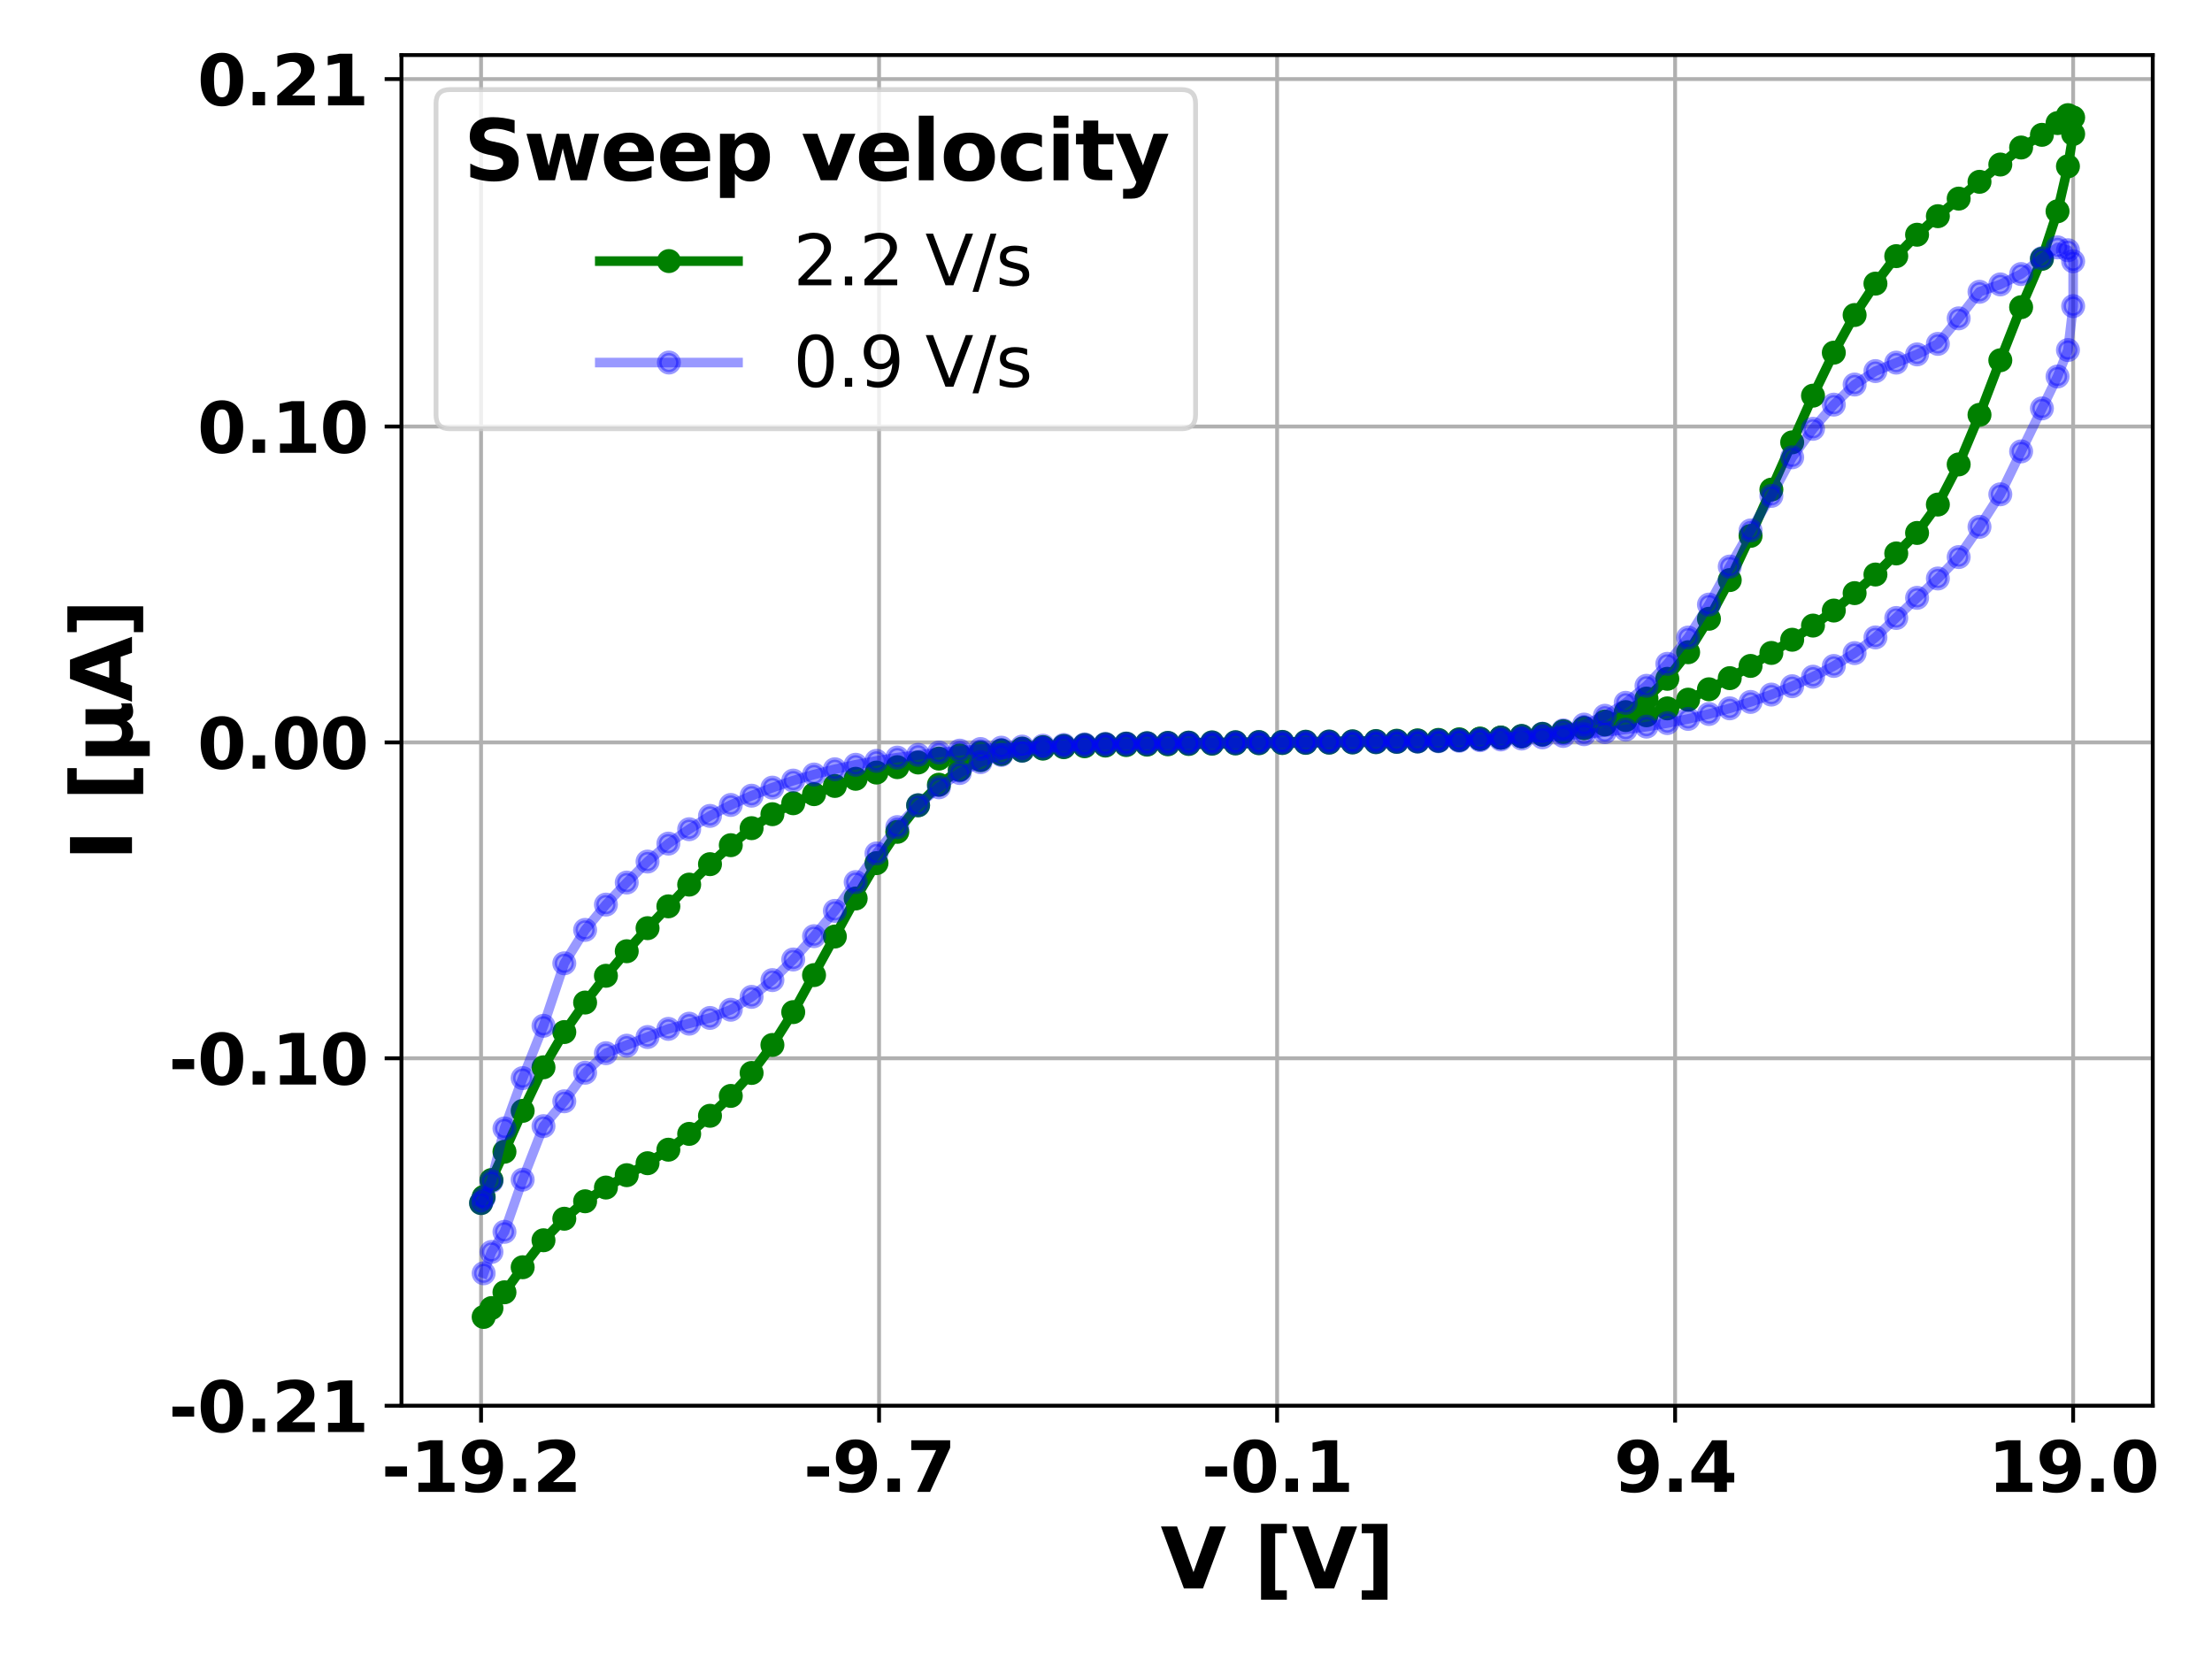 <?xml version="1.0" encoding="utf-8" standalone="no"?>
<!DOCTYPE svg PUBLIC "-//W3C//DTD SVG 1.1//EN"
  "http://www.w3.org/Graphics/SVG/1.1/DTD/svg11.dtd">
<svg xmlns:xlink="http://www.w3.org/1999/xlink" width="460.8pt" height="345.6pt" viewBox="0 0 460.8 345.6" xmlns="http://www.w3.org/2000/svg" version="1.1">
 <defs>
  <style type="text/css">*{stroke-linejoin: round; stroke-linecap: butt}</style>
 </defs>
 <g id="figure_1">
  <g id="patch_1">
   <path d="M 0 345.6 
L 460.8 345.6 
L 460.8 0 
L 0 0 
z
" style="fill: #ffffff"/>
  </g>
  <g id="axes_1">
   <g id="patch_2">
    <path d="M 83.63 292.84 
L 448.458 292.84 
L 448.458 11.467 
L 83.63 11.467 
z
" style="fill: #ffffff"/>
   </g>
   <g id="matplotlib.axis_1">
    <g id="xtick_1">
     <g id="line2d_1">
      <path d="M 100.213 292.84 
L 100.213 11.467 
" clip-path="url(#p22e31323e4)" style="fill: none; stroke: #b0b0b0; stroke-width: 0.8; stroke-linecap: square"/>
     </g>
     <g id="line2d_2">
      <defs>
       <path id="mfea8e04d59" d="M 0 0 
L 0 3.5 
" style="stroke: #000000; stroke-width: 0.8"/>
      </defs>
      <g>
       <use xlink:href="#mfea8e04d59" x="100.213" y="292.84" style="stroke: #000000; stroke-width: 0.8"/>
      </g>
     </g>
     <g id="text_1">
      <!-- -19.2 -->
      <g transform="translate(79.461 310.782) scale(0.144 -0.144)">
       <defs>
        <path id="DejaVuSans-Bold-2d" d="M 347 2297 
L 2309 2297 
L 2309 1388 
L 347 1388 
L 347 2297 
z
" transform="scale(0.016)"/>
        <path id="DejaVuSans-Bold-31" d="M 750 831 
L 1813 831 
L 1813 3847 
L 722 3622 
L 722 4441 
L 1806 4666 
L 2950 4666 
L 2950 831 
L 4013 831 
L 4013 0 
L 750 0 
L 750 831 
z
" transform="scale(0.016)"/>
        <path id="DejaVuSans-Bold-39" d="M 641 103 
L 641 966 
Q 928 831 1190 764 
Q 1453 697 1709 697 
Q 2247 697 2547 995 
Q 2847 1294 2900 1881 
Q 2688 1725 2447 1647 
Q 2206 1569 1925 1569 
Q 1209 1569 770 1986 
Q 331 2403 331 3084 
Q 331 3838 820 4291 
Q 1309 4744 2131 4744 
Q 3044 4744 3544 4128 
Q 4044 3513 4044 2388 
Q 4044 1231 3459 570 
Q 2875 -91 1856 -91 
Q 1528 -91 1228 -42 
Q 928 6 641 103 
z
M 2125 2350 
Q 2441 2350 2600 2554 
Q 2759 2759 2759 3169 
Q 2759 3575 2600 3781 
Q 2441 3988 2125 3988 
Q 1809 3988 1650 3781 
Q 1491 3575 1491 3169 
Q 1491 2759 1650 2554 
Q 1809 2350 2125 2350 
z
" transform="scale(0.016)"/>
        <path id="DejaVuSans-Bold-2e" d="M 653 1209 
L 1778 1209 
L 1778 0 
L 653 0 
L 653 1209 
z
" transform="scale(0.016)"/>
        <path id="DejaVuSans-Bold-32" d="M 1844 884 
L 3897 884 
L 3897 0 
L 506 0 
L 506 884 
L 2209 2388 
Q 2438 2594 2547 2791 
Q 2656 2988 2656 3200 
Q 2656 3528 2436 3728 
Q 2216 3928 1850 3928 
Q 1569 3928 1234 3808 
Q 900 3688 519 3450 
L 519 4475 
Q 925 4609 1322 4679 
Q 1719 4750 2100 4750 
Q 2938 4750 3402 4381 
Q 3866 4013 3866 3353 
Q 3866 2972 3669 2642 
Q 3472 2313 2841 1759 
L 1844 884 
z
" transform="scale(0.016)"/>
       </defs>
       <use xlink:href="#DejaVuSans-Bold-2d"/>
       <use xlink:href="#DejaVuSans-Bold-31" x="41.504"/>
       <use xlink:href="#DejaVuSans-Bold-39" x="111.084"/>
       <use xlink:href="#DejaVuSans-Bold-2e" x="180.664"/>
       <use xlink:href="#DejaVuSans-Bold-32" x="218.652"/>
      </g>
     </g>
    </g>
    <g id="xtick_2">
     <g id="line2d_3">
      <path d="M 183.128 292.84 
L 183.128 11.467 
" clip-path="url(#p22e31323e4)" style="fill: none; stroke: #b0b0b0; stroke-width: 0.8; stroke-linecap: square"/>
     </g>
     <g id="line2d_4">
      <g>
       <use xlink:href="#mfea8e04d59" x="183.128" y="292.84" style="stroke: #000000; stroke-width: 0.8"/>
      </g>
     </g>
     <g id="text_2">
      <!-- -9.7 -->
      <g transform="translate(167.386 310.782) scale(0.144 -0.144)">
       <defs>
        <path id="DejaVuSans-Bold-37" d="M 428 4666 
L 3944 4666 
L 3944 3988 
L 2125 0 
L 953 0 
L 2675 3781 
L 428 3781 
L 428 4666 
z
" transform="scale(0.016)"/>
       </defs>
       <use xlink:href="#DejaVuSans-Bold-2d"/>
       <use xlink:href="#DejaVuSans-Bold-39" x="41.504"/>
       <use xlink:href="#DejaVuSans-Bold-2e" x="111.084"/>
       <use xlink:href="#DejaVuSans-Bold-37" x="149.072"/>
      </g>
     </g>
    </g>
    <g id="xtick_3">
     <g id="line2d_5">
      <path d="M 266.044 292.84 
L 266.044 11.467 
" clip-path="url(#p22e31323e4)" style="fill: none; stroke: #b0b0b0; stroke-width: 0.8; stroke-linecap: square"/>
     </g>
     <g id="line2d_6">
      <g>
       <use xlink:href="#mfea8e04d59" x="266.044" y="292.84" style="stroke: #000000; stroke-width: 0.8"/>
      </g>
     </g>
     <g id="text_3">
      <!-- -0.1 -->
      <g transform="translate(250.302 310.782) scale(0.144 -0.144)">
       <defs>
        <path id="DejaVuSans-Bold-30" d="M 2944 2338 
Q 2944 3213 2780 3570 
Q 2616 3928 2228 3928 
Q 1841 3928 1675 3570 
Q 1509 3213 1509 2338 
Q 1509 1453 1675 1090 
Q 1841 728 2228 728 
Q 2613 728 2778 1090 
Q 2944 1453 2944 2338 
z
M 4147 2328 
Q 4147 1169 3647 539 
Q 3147 -91 2228 -91 
Q 1306 -91 806 539 
Q 306 1169 306 2328 
Q 306 3491 806 4120 
Q 1306 4750 2228 4750 
Q 3147 4750 3647 4120 
Q 4147 3491 4147 2328 
z
" transform="scale(0.016)"/>
       </defs>
       <use xlink:href="#DejaVuSans-Bold-2d"/>
       <use xlink:href="#DejaVuSans-Bold-30" x="41.504"/>
       <use xlink:href="#DejaVuSans-Bold-2e" x="111.084"/>
       <use xlink:href="#DejaVuSans-Bold-31" x="149.072"/>
      </g>
     </g>
    </g>
    <g id="xtick_4">
     <g id="line2d_7">
      <path d="M 348.959 292.84 
L 348.959 11.467 
" clip-path="url(#p22e31323e4)" style="fill: none; stroke: #b0b0b0; stroke-width: 0.8; stroke-linecap: square"/>
     </g>
     <g id="line2d_8">
      <g>
       <use xlink:href="#mfea8e04d59" x="348.959" y="292.84" style="stroke: #000000; stroke-width: 0.8"/>
      </g>
     </g>
     <g id="text_4">
      <!-- 9.4 -->
      <g transform="translate(336.205 310.782) scale(0.144 -0.144)">
       <defs>
        <path id="DejaVuSans-Bold-34" d="M 2356 3675 
L 1038 1722 
L 2356 1722 
L 2356 3675 
z
M 2156 4666 
L 3494 4666 
L 3494 1722 
L 4159 1722 
L 4159 850 
L 3494 850 
L 3494 0 
L 2356 0 
L 2356 850 
L 288 850 
L 288 1881 
L 2156 4666 
z
" transform="scale(0.016)"/>
       </defs>
       <use xlink:href="#DejaVuSans-Bold-39"/>
       <use xlink:href="#DejaVuSans-Bold-2e" x="69.58"/>
       <use xlink:href="#DejaVuSans-Bold-34" x="107.568"/>
      </g>
     </g>
    </g>
    <g id="xtick_5">
     <g id="line2d_9">
      <path d="M 431.875 292.84 
L 431.875 11.467 
" clip-path="url(#p22e31323e4)" style="fill: none; stroke: #b0b0b0; stroke-width: 0.8; stroke-linecap: square"/>
     </g>
     <g id="line2d_10">
      <g>
       <use xlink:href="#mfea8e04d59" x="431.875" y="292.84" style="stroke: #000000; stroke-width: 0.8"/>
      </g>
     </g>
     <g id="text_5">
      <!-- 19.0 -->
      <g transform="translate(414.111 310.782) scale(0.144 -0.144)">
       <use xlink:href="#DejaVuSans-Bold-31"/>
       <use xlink:href="#DejaVuSans-Bold-39" x="69.58"/>
       <use xlink:href="#DejaVuSans-Bold-2e" x="139.16"/>
       <use xlink:href="#DejaVuSans-Bold-30" x="177.148"/>
      </g>
     </g>
    </g>
    <g id="text_6">
     <!-- V [V] -->
     <g transform="translate(241.765 330.907) scale(0.173 -0.173)">
      <defs>
       <path id="DejaVuSans-Bold-56" d="M 31 4666 
L 1241 4666 
L 2478 1222 
L 3713 4666 
L 4922 4666 
L 3194 0 
L 1759 0 
L 31 4666 
z
" transform="scale(0.016)"/>
       <path id="DejaVuSans-Bold-20" transform="scale(0.016)"/>
       <path id="DejaVuSans-Bold-5b" d="M 550 4863 
L 2491 4863 
L 2491 4159 
L 1613 4159 
L 1613 -141 
L 2491 -141 
L 2491 -844 
L 550 -844 
L 550 4863 
z
" transform="scale(0.016)"/>
       <path id="DejaVuSans-Bold-5d" d="M 2375 -844 
L 434 -844 
L 434 -141 
L 1313 -141 
L 1313 4159 
L 434 4159 
L 434 4863 
L 2375 4863 
L 2375 -844 
z
" transform="scale(0.016)"/>
      </defs>
      <use xlink:href="#DejaVuSans-Bold-56"/>
      <use xlink:href="#DejaVuSans-Bold-20" x="77.393"/>
      <use xlink:href="#DejaVuSans-Bold-5b" x="112.207"/>
      <use xlink:href="#DejaVuSans-Bold-56" x="157.91"/>
      <use xlink:href="#DejaVuSans-Bold-5d" x="235.303"/>
     </g>
    </g>
   </g>
   <g id="matplotlib.axis_2">
    <g id="ytick_1">
     <g id="line2d_11">
      <path d="M 83.63 16.471 
L 448.458 16.471 
" clip-path="url(#p22e31323e4)" style="fill: none; stroke: #b0b0b0; stroke-width: 0.8; stroke-linecap: square"/>
     </g>
     <g id="line2d_12">
      <defs>
       <path id="md785315cd0" d="M 0 0 
L -3.5 0 
" style="stroke: #000000; stroke-width: 0.8"/>
      </defs>
      <g>
       <use xlink:href="#md785315cd0" x="83.63" y="16.471" style="stroke: #000000; stroke-width: 0.8"/>
      </g>
     </g>
     <g id="text_7">
      <!-- 0.21 -->
      <g transform="translate(41.102 21.942) scale(0.144 -0.144)">
       <use xlink:href="#DejaVuSans-Bold-30"/>
       <use xlink:href="#DejaVuSans-Bold-2e" x="69.58"/>
       <use xlink:href="#DejaVuSans-Bold-32" x="107.568"/>
       <use xlink:href="#DejaVuSans-Bold-31" x="177.148"/>
      </g>
     </g>
    </g>
    <g id="ytick_2">
     <g id="line2d_13">
      <path d="M 83.63 88.854 
L 448.458 88.854 
" clip-path="url(#p22e31323e4)" style="fill: none; stroke: #b0b0b0; stroke-width: 0.8; stroke-linecap: square"/>
     </g>
     <g id="line2d_14">
      <g>
       <use xlink:href="#md785315cd0" x="83.63" y="88.854" style="stroke: #000000; stroke-width: 0.8"/>
      </g>
     </g>
     <g id="text_8">
      <!-- 0.10 -->
      <g transform="translate(41.102 94.325) scale(0.144 -0.144)">
       <use xlink:href="#DejaVuSans-Bold-30"/>
       <use xlink:href="#DejaVuSans-Bold-2e" x="69.58"/>
       <use xlink:href="#DejaVuSans-Bold-31" x="107.568"/>
       <use xlink:href="#DejaVuSans-Bold-30" x="177.148"/>
      </g>
     </g>
    </g>
    <g id="ytick_3">
     <g id="line2d_15">
      <path d="M 83.63 154.656 
L 448.458 154.656 
" clip-path="url(#p22e31323e4)" style="fill: none; stroke: #b0b0b0; stroke-width: 0.8; stroke-linecap: square"/>
     </g>
     <g id="line2d_16">
      <g>
       <use xlink:href="#md785315cd0" x="83.63" y="154.656" style="stroke: #000000; stroke-width: 0.8"/>
      </g>
     </g>
     <g id="text_9">
      <!-- 0.00 -->
      <g transform="translate(41.102 160.127) scale(0.144 -0.144)">
       <use xlink:href="#DejaVuSans-Bold-30"/>
       <use xlink:href="#DejaVuSans-Bold-2e" x="69.58"/>
       <use xlink:href="#DejaVuSans-Bold-30" x="107.568"/>
       <use xlink:href="#DejaVuSans-Bold-30" x="177.148"/>
      </g>
     </g>
    </g>
    <g id="ytick_4">
     <g id="line2d_17">
      <path d="M 83.63 220.458 
L 448.458 220.458 
" clip-path="url(#p22e31323e4)" style="fill: none; stroke: #b0b0b0; stroke-width: 0.8; stroke-linecap: square"/>
     </g>
     <g id="line2d_18">
      <g>
       <use xlink:href="#md785315cd0" x="83.63" y="220.458" style="stroke: #000000; stroke-width: 0.8"/>
      </g>
     </g>
     <g id="text_10">
      <!-- -0.10 -->
      <g transform="translate(35.127 225.929) scale(0.144 -0.144)">
       <use xlink:href="#DejaVuSans-Bold-2d"/>
       <use xlink:href="#DejaVuSans-Bold-30" x="41.504"/>
       <use xlink:href="#DejaVuSans-Bold-2e" x="111.084"/>
       <use xlink:href="#DejaVuSans-Bold-31" x="149.072"/>
       <use xlink:href="#DejaVuSans-Bold-30" x="218.652"/>
      </g>
     </g>
    </g>
    <g id="ytick_5">
     <g id="line2d_19">
      <path d="M 83.63 292.84 
L 448.458 292.84 
" clip-path="url(#p22e31323e4)" style="fill: none; stroke: #b0b0b0; stroke-width: 0.8; stroke-linecap: square"/>
     </g>
     <g id="line2d_20">
      <g>
       <use xlink:href="#md785315cd0" x="83.63" y="292.84" style="stroke: #000000; stroke-width: 0.8"/>
      </g>
     </g>
     <g id="text_11">
      <!-- -0.21 -->
      <g transform="translate(35.127 298.311) scale(0.144 -0.144)">
       <use xlink:href="#DejaVuSans-Bold-2d"/>
       <use xlink:href="#DejaVuSans-Bold-30" x="41.504"/>
       <use xlink:href="#DejaVuSans-Bold-2e" x="111.084"/>
       <use xlink:href="#DejaVuSans-Bold-32" x="149.072"/>
       <use xlink:href="#DejaVuSans-Bold-31" x="218.652"/>
      </g>
     </g>
    </g>
    <g id="text_12">
     <!-- I [$\mathbf{\mu}$A] -->
     <g transform="translate(27.498 179.37) rotate(-90) scale(0.173 -0.173)">
      <defs>
       <path id="DejaVuSans-Bold-49" d="M 588 4666 
L 1791 4666 
L 1791 0 
L 588 0 
L 588 4666 
z
" transform="scale(0.016)"/>
       <path id="DejaVuSans-Bold-3bc" d="M 544 -1338 
L 544 3500 
L 1672 3500 
L 1672 1466 
Q 1672 1103 1828 926 
Q 1984 750 2303 750 
Q 2625 750 2781 926 
Q 2938 1103 2938 1466 
L 2938 3500 
L 4063 3500 
L 4063 1159 
Q 4063 938 4114 850 
Q 4166 763 4288 763 
Q 4344 763 4395 778 
Q 4447 794 4506 831 
L 4506 50 
Q 4341 -22 4195 -56 
Q 4050 -91 3909 -91 
Q 3631 -91 3454 26 
Q 3278 144 3169 403 
Q 3022 156 2811 32 
Q 2600 -91 2322 -91 
Q 2091 -91 1928 -17 
Q 1766 56 1672 206 
L 1672 -1338 
L 544 -1338 
z
" transform="scale(0.016)"/>
       <path id="DejaVuSans-Bold-41" d="M 3419 850 
L 1538 850 
L 1241 0 
L 31 0 
L 1759 4666 
L 3194 4666 
L 4922 0 
L 3713 0 
L 3419 850 
z
M 1838 1716 
L 3116 1716 
L 2478 3572 
L 1838 1716 
z
" transform="scale(0.016)"/>
      </defs>
      <use xlink:href="#DejaVuSans-Bold-49" transform="translate(0 0.016)"/>
      <use xlink:href="#DejaVuSans-Bold-20" transform="translate(37.207 0.016)"/>
      <use xlink:href="#DejaVuSans-Bold-5b" transform="translate(72.021 0.016)"/>
      <use xlink:href="#DejaVuSans-Bold-3bc" transform="translate(117.725 0.016)"/>
      <use xlink:href="#DejaVuSans-Bold-41" transform="translate(191.309 0.016)"/>
      <use xlink:href="#DejaVuSans-Bold-5d" transform="translate(268.701 0.016)"/>
     </g>
    </g>
   </g>
   <g id="line2d_21">
    <path d="M 100.213 250.621 
L 100.755 249.342 
L 105.09 239.928 
L 108.884 231.413 
L 113.219 222.34 
L 117.555 214.995 
L 121.89 208.849 
L 126.226 203.273 
L 130.561 198.159 
L 134.897 193.354 
L 143.568 184.281 
L 147.903 180.021 
L 152.238 176.068 
L 156.574 172.522 
L 160.909 169.613 
L 165.245 167.33 
L 169.58 165.439 
L 173.916 163.727 
L 178.251 162.235 
L 182.587 160.939 
L 186.922 159.811 
L 191.257 158.842 
L 195.593 158.033 
L 204.264 156.809 
L 212.935 155.947 
L 221.606 155.396 
L 230.276 155.036 
L 243.283 154.755 
L 267.128 154.547 
L 290.973 154.301 
L 303.979 154.012 
L 312.65 153.656 
L 321.321 153.034 
L 325.656 152.476 
L 329.992 151.673 
L 334.327 150.302 
L 338.663 148.343 
L 342.998 145.525 
L 347.333 141.408 
L 351.669 135.872 
L 356.004 128.902 
L 360.34 120.842 
L 364.675 111.632 
L 373.346 92.148 
L 377.682 82.425 
L 382.017 73.466 
L 386.352 65.626 
L 390.688 59.084 
L 395.023 53.359 
L 399.359 48.896 
L 403.694 45.034 
L 408.03 41.376 
L 421.036 30.731 
L 425.371 28.087 
L 430.791 23.985 
L 431.875 24.478 
L 431.875 27.909 
L 430.791 34.648 
L 428.623 44.014 
L 425.371 53.925 
L 421.036 63.994 
L 416.701 75.049 
L 412.365 86.418 
L 408.03 96.748 
L 403.694 105.108 
L 399.359 111.022 
L 390.688 119.683 
L 386.352 123.56 
L 382.017 127.189 
L 377.682 130.32 
L 373.346 133.271 
L 364.675 138.725 
L 360.34 141.271 
L 356.004 143.591 
L 351.669 145.752 
L 347.333 147.569 
L 342.998 149.009 
L 334.327 150.914 
L 325.656 152.329 
L 321.321 152.881 
L 312.65 153.662 
L 303.979 154.16 
L 295.308 154.454 
L 281.76 154.664 
L 234.612 155.212 
L 225.941 155.464 
L 217.27 155.955 
L 212.935 156.365 
L 208.599 157.082 
L 204.264 158.342 
L 199.928 160.363 
L 195.593 163.468 
L 191.257 167.763 
L 186.922 173.289 
L 182.587 179.803 
L 178.251 187.171 
L 165.245 210.841 
L 160.909 217.686 
L 156.574 223.515 
L 152.238 228.3 
L 147.903 232.44 
L 143.568 236.209 
L 139.232 239.503 
L 134.897 242.318 
L 126.226 247.387 
L 121.89 250.249 
L 117.555 253.883 
L 113.219 258.37 
L 108.884 263.99 
L 105.09 269.208 
L 100.755 274.344 
L 100.755 274.344 
" clip-path="url(#p22e31323e4)" style="fill: none; stroke: #008000; stroke-width: 2; stroke-linecap: square"/>
    <defs>
     <path id="m5bfe88b563" d="M 0 2 
C 0.53 2 1.039 1.789 1.414 1.414 
C 1.789 1.039 2 0.53 2 0 
C 2 -0.53 1.789 -1.039 1.414 -1.414 
C 1.039 -1.789 0.53 -2 0 -2 
C -0.53 -2 -1.039 -1.789 -1.414 -1.414 
C -1.789 -1.039 -2 -0.53 -2 0 
C -2 0.53 -1.789 1.039 -1.414 1.414 
C -1.039 1.789 -0.53 2 0 2 
z
" style="stroke: #008000"/>
    </defs>
    <g clip-path="url(#p22e31323e4)">
     <use xlink:href="#m5bfe88b563" x="100.213" y="250.621" style="fill: #008000; stroke: #008000"/>
     <use xlink:href="#m5bfe88b563" x="100.755" y="249.342" style="fill: #008000; stroke: #008000"/>
     <use xlink:href="#m5bfe88b563" x="102.381" y="245.819" style="fill: #008000; stroke: #008000"/>
     <use xlink:href="#m5bfe88b563" x="105.09" y="239.928" style="fill: #008000; stroke: #008000"/>
     <use xlink:href="#m5bfe88b563" x="108.884" y="231.413" style="fill: #008000; stroke: #008000"/>
     <use xlink:href="#m5bfe88b563" x="113.219" y="222.34" style="fill: #008000; stroke: #008000"/>
     <use xlink:href="#m5bfe88b563" x="117.555" y="214.995" style="fill: #008000; stroke: #008000"/>
     <use xlink:href="#m5bfe88b563" x="121.89" y="208.849" style="fill: #008000; stroke: #008000"/>
     <use xlink:href="#m5bfe88b563" x="126.226" y="203.273" style="fill: #008000; stroke: #008000"/>
     <use xlink:href="#m5bfe88b563" x="130.561" y="198.159" style="fill: #008000; stroke: #008000"/>
     <use xlink:href="#m5bfe88b563" x="134.897" y="193.354" style="fill: #008000; stroke: #008000"/>
     <use xlink:href="#m5bfe88b563" x="139.232" y="188.808" style="fill: #008000; stroke: #008000"/>
     <use xlink:href="#m5bfe88b563" x="143.568" y="184.281" style="fill: #008000; stroke: #008000"/>
     <use xlink:href="#m5bfe88b563" x="147.903" y="180.021" style="fill: #008000; stroke: #008000"/>
     <use xlink:href="#m5bfe88b563" x="152.238" y="176.068" style="fill: #008000; stroke: #008000"/>
     <use xlink:href="#m5bfe88b563" x="156.574" y="172.522" style="fill: #008000; stroke: #008000"/>
     <use xlink:href="#m5bfe88b563" x="160.909" y="169.613" style="fill: #008000; stroke: #008000"/>
     <use xlink:href="#m5bfe88b563" x="165.245" y="167.33" style="fill: #008000; stroke: #008000"/>
     <use xlink:href="#m5bfe88b563" x="169.58" y="165.439" style="fill: #008000; stroke: #008000"/>
     <use xlink:href="#m5bfe88b563" x="173.916" y="163.727" style="fill: #008000; stroke: #008000"/>
     <use xlink:href="#m5bfe88b563" x="178.251" y="162.235" style="fill: #008000; stroke: #008000"/>
     <use xlink:href="#m5bfe88b563" x="182.587" y="160.939" style="fill: #008000; stroke: #008000"/>
     <use xlink:href="#m5bfe88b563" x="186.922" y="159.811" style="fill: #008000; stroke: #008000"/>
     <use xlink:href="#m5bfe88b563" x="191.257" y="158.842" style="fill: #008000; stroke: #008000"/>
     <use xlink:href="#m5bfe88b563" x="195.593" y="158.033" style="fill: #008000; stroke: #008000"/>
     <use xlink:href="#m5bfe88b563" x="199.928" y="157.375" style="fill: #008000; stroke: #008000"/>
     <use xlink:href="#m5bfe88b563" x="204.264" y="156.809" style="fill: #008000; stroke: #008000"/>
     <use xlink:href="#m5bfe88b563" x="208.599" y="156.328" style="fill: #008000; stroke: #008000"/>
     <use xlink:href="#m5bfe88b563" x="212.935" y="155.947" style="fill: #008000; stroke: #008000"/>
     <use xlink:href="#m5bfe88b563" x="217.27" y="155.643" style="fill: #008000; stroke: #008000"/>
     <use xlink:href="#m5bfe88b563" x="221.606" y="155.396" style="fill: #008000; stroke: #008000"/>
     <use xlink:href="#m5bfe88b563" x="225.941" y="155.197" style="fill: #008000; stroke: #008000"/>
     <use xlink:href="#m5bfe88b563" x="230.276" y="155.036" style="fill: #008000; stroke: #008000"/>
     <use xlink:href="#m5bfe88b563" x="234.612" y="154.915" style="fill: #008000; stroke: #008000"/>
     <use xlink:href="#m5bfe88b563" x="238.947" y="154.826" style="fill: #008000; stroke: #008000"/>
     <use xlink:href="#m5bfe88b563" x="243.283" y="154.755" style="fill: #008000; stroke: #008000"/>
     <use xlink:href="#m5bfe88b563" x="247.618" y="154.701" style="fill: #008000; stroke: #008000"/>
     <use xlink:href="#m5bfe88b563" x="252.496" y="154.654" style="fill: #008000; stroke: #008000"/>
     <use xlink:href="#m5bfe88b563" x="257.373" y="154.614" style="fill: #008000; stroke: #008000"/>
     <use xlink:href="#m5bfe88b563" x="262.25" y="154.578" style="fill: #008000; stroke: #008000"/>
     <use xlink:href="#m5bfe88b563" x="267.128" y="154.547" style="fill: #008000; stroke: #008000"/>
     <use xlink:href="#m5bfe88b563" x="272.005" y="154.511" style="fill: #008000; stroke: #008000"/>
     <use xlink:href="#m5bfe88b563" x="276.882" y="154.471" style="fill: #008000; stroke: #008000"/>
     <use xlink:href="#m5bfe88b563" x="281.76" y="154.423" style="fill: #008000; stroke: #008000"/>
     <use xlink:href="#m5bfe88b563" x="286.637" y="154.365" style="fill: #008000; stroke: #008000"/>
     <use xlink:href="#m5bfe88b563" x="290.973" y="154.301" style="fill: #008000; stroke: #008000"/>
     <use xlink:href="#m5bfe88b563" x="295.308" y="154.225" style="fill: #008000; stroke: #008000"/>
     <use xlink:href="#m5bfe88b563" x="299.644" y="154.133" style="fill: #008000; stroke: #008000"/>
     <use xlink:href="#m5bfe88b563" x="303.979" y="154.012" style="fill: #008000; stroke: #008000"/>
     <use xlink:href="#m5bfe88b563" x="308.314" y="153.858" style="fill: #008000; stroke: #008000"/>
     <use xlink:href="#m5bfe88b563" x="312.65" y="153.656" style="fill: #008000; stroke: #008000"/>
     <use xlink:href="#m5bfe88b563" x="316.985" y="153.397" style="fill: #008000; stroke: #008000"/>
     <use xlink:href="#m5bfe88b563" x="321.321" y="153.034" style="fill: #008000; stroke: #008000"/>
     <use xlink:href="#m5bfe88b563" x="325.656" y="152.476" style="fill: #008000; stroke: #008000"/>
     <use xlink:href="#m5bfe88b563" x="329.992" y="151.673" style="fill: #008000; stroke: #008000"/>
     <use xlink:href="#m5bfe88b563" x="334.327" y="150.302" style="fill: #008000; stroke: #008000"/>
     <use xlink:href="#m5bfe88b563" x="338.663" y="148.343" style="fill: #008000; stroke: #008000"/>
     <use xlink:href="#m5bfe88b563" x="342.998" y="145.525" style="fill: #008000; stroke: #008000"/>
     <use xlink:href="#m5bfe88b563" x="347.333" y="141.408" style="fill: #008000; stroke: #008000"/>
     <use xlink:href="#m5bfe88b563" x="351.669" y="135.872" style="fill: #008000; stroke: #008000"/>
     <use xlink:href="#m5bfe88b563" x="356.004" y="128.902" style="fill: #008000; stroke: #008000"/>
     <use xlink:href="#m5bfe88b563" x="360.34" y="120.842" style="fill: #008000; stroke: #008000"/>
     <use xlink:href="#m5bfe88b563" x="364.675" y="111.632" style="fill: #008000; stroke: #008000"/>
     <use xlink:href="#m5bfe88b563" x="369.011" y="101.997" style="fill: #008000; stroke: #008000"/>
     <use xlink:href="#m5bfe88b563" x="373.346" y="92.148" style="fill: #008000; stroke: #008000"/>
     <use xlink:href="#m5bfe88b563" x="377.682" y="82.425" style="fill: #008000; stroke: #008000"/>
     <use xlink:href="#m5bfe88b563" x="382.017" y="73.466" style="fill: #008000; stroke: #008000"/>
     <use xlink:href="#m5bfe88b563" x="386.352" y="65.626" style="fill: #008000; stroke: #008000"/>
     <use xlink:href="#m5bfe88b563" x="390.688" y="59.084" style="fill: #008000; stroke: #008000"/>
     <use xlink:href="#m5bfe88b563" x="395.023" y="53.359" style="fill: #008000; stroke: #008000"/>
     <use xlink:href="#m5bfe88b563" x="399.359" y="48.896" style="fill: #008000; stroke: #008000"/>
     <use xlink:href="#m5bfe88b563" x="403.694" y="45.034" style="fill: #008000; stroke: #008000"/>
     <use xlink:href="#m5bfe88b563" x="408.03" y="41.376" style="fill: #008000; stroke: #008000"/>
     <use xlink:href="#m5bfe88b563" x="412.365" y="37.873" style="fill: #008000; stroke: #008000"/>
     <use xlink:href="#m5bfe88b563" x="416.701" y="34.275" style="fill: #008000; stroke: #008000"/>
     <use xlink:href="#m5bfe88b563" x="421.036" y="30.731" style="fill: #008000; stroke: #008000"/>
     <use xlink:href="#m5bfe88b563" x="425.371" y="28.087" style="fill: #008000; stroke: #008000"/>
     <use xlink:href="#m5bfe88b563" x="428.623" y="25.639" style="fill: #008000; stroke: #008000"/>
     <use xlink:href="#m5bfe88b563" x="430.791" y="23.985" style="fill: #008000; stroke: #008000"/>
     <use xlink:href="#m5bfe88b563" x="431.875" y="24.478" style="fill: #008000; stroke: #008000"/>
     <use xlink:href="#m5bfe88b563" x="431.875" y="27.909" style="fill: #008000; stroke: #008000"/>
     <use xlink:href="#m5bfe88b563" x="430.791" y="34.648" style="fill: #008000; stroke: #008000"/>
     <use xlink:href="#m5bfe88b563" x="428.623" y="44.014" style="fill: #008000; stroke: #008000"/>
     <use xlink:href="#m5bfe88b563" x="425.371" y="53.925" style="fill: #008000; stroke: #008000"/>
     <use xlink:href="#m5bfe88b563" x="421.036" y="63.994" style="fill: #008000; stroke: #008000"/>
     <use xlink:href="#m5bfe88b563" x="416.701" y="75.049" style="fill: #008000; stroke: #008000"/>
     <use xlink:href="#m5bfe88b563" x="412.365" y="86.418" style="fill: #008000; stroke: #008000"/>
     <use xlink:href="#m5bfe88b563" x="408.03" y="96.748" style="fill: #008000; stroke: #008000"/>
     <use xlink:href="#m5bfe88b563" x="403.694" y="105.108" style="fill: #008000; stroke: #008000"/>
     <use xlink:href="#m5bfe88b563" x="399.359" y="111.022" style="fill: #008000; stroke: #008000"/>
     <use xlink:href="#m5bfe88b563" x="395.023" y="115.291" style="fill: #008000; stroke: #008000"/>
     <use xlink:href="#m5bfe88b563" x="390.688" y="119.683" style="fill: #008000; stroke: #008000"/>
     <use xlink:href="#m5bfe88b563" x="386.352" y="123.56" style="fill: #008000; stroke: #008000"/>
     <use xlink:href="#m5bfe88b563" x="382.017" y="127.189" style="fill: #008000; stroke: #008000"/>
     <use xlink:href="#m5bfe88b563" x="377.682" y="130.32" style="fill: #008000; stroke: #008000"/>
     <use xlink:href="#m5bfe88b563" x="373.346" y="133.271" style="fill: #008000; stroke: #008000"/>
     <use xlink:href="#m5bfe88b563" x="369.011" y="136.019" style="fill: #008000; stroke: #008000"/>
     <use xlink:href="#m5bfe88b563" x="364.675" y="138.725" style="fill: #008000; stroke: #008000"/>
     <use xlink:href="#m5bfe88b563" x="360.34" y="141.271" style="fill: #008000; stroke: #008000"/>
     <use xlink:href="#m5bfe88b563" x="356.004" y="143.591" style="fill: #008000; stroke: #008000"/>
     <use xlink:href="#m5bfe88b563" x="351.669" y="145.752" style="fill: #008000; stroke: #008000"/>
     <use xlink:href="#m5bfe88b563" x="347.333" y="147.569" style="fill: #008000; stroke: #008000"/>
     <use xlink:href="#m5bfe88b563" x="342.998" y="149.009" style="fill: #008000; stroke: #008000"/>
     <use xlink:href="#m5bfe88b563" x="338.663" y="150" style="fill: #008000; stroke: #008000"/>
     <use xlink:href="#m5bfe88b563" x="334.327" y="150.914" style="fill: #008000; stroke: #008000"/>
     <use xlink:href="#m5bfe88b563" x="329.992" y="151.672" style="fill: #008000; stroke: #008000"/>
     <use xlink:href="#m5bfe88b563" x="325.656" y="152.329" style="fill: #008000; stroke: #008000"/>
     <use xlink:href="#m5bfe88b563" x="321.321" y="152.881" style="fill: #008000; stroke: #008000"/>
     <use xlink:href="#m5bfe88b563" x="316.985" y="153.318" style="fill: #008000; stroke: #008000"/>
     <use xlink:href="#m5bfe88b563" x="312.65" y="153.662" style="fill: #008000; stroke: #008000"/>
     <use xlink:href="#m5bfe88b563" x="308.314" y="153.937" style="fill: #008000; stroke: #008000"/>
     <use xlink:href="#m5bfe88b563" x="303.979" y="154.16" style="fill: #008000; stroke: #008000"/>
     <use xlink:href="#m5bfe88b563" x="299.644" y="154.33" style="fill: #008000; stroke: #008000"/>
     <use xlink:href="#m5bfe88b563" x="295.308" y="154.454" style="fill: #008000; stroke: #008000"/>
     <use xlink:href="#m5bfe88b563" x="290.973" y="154.542" style="fill: #008000; stroke: #008000"/>
     <use xlink:href="#m5bfe88b563" x="286.637" y="154.607" style="fill: #008000; stroke: #008000"/>
     <use xlink:href="#m5bfe88b563" x="281.76" y="154.664" style="fill: #008000; stroke: #008000"/>
     <use xlink:href="#m5bfe88b563" x="276.882" y="154.712" style="fill: #008000; stroke: #008000"/>
     <use xlink:href="#m5bfe88b563" x="272.005" y="154.753" style="fill: #008000; stroke: #008000"/>
     <use xlink:href="#m5bfe88b563" x="267.128" y="154.789" style="fill: #008000; stroke: #008000"/>
     <use xlink:href="#m5bfe88b563" x="262.25" y="154.83" style="fill: #008000; stroke: #008000"/>
     <use xlink:href="#m5bfe88b563" x="257.373" y="154.874" style="fill: #008000; stroke: #008000"/>
     <use xlink:href="#m5bfe88b563" x="252.496" y="154.926" style="fill: #008000; stroke: #008000"/>
     <use xlink:href="#m5bfe88b563" x="247.618" y="154.986" style="fill: #008000; stroke: #008000"/>
     <use xlink:href="#m5bfe88b563" x="243.283" y="155.05" style="fill: #008000; stroke: #008000"/>
     <use xlink:href="#m5bfe88b563" x="238.947" y="155.123" style="fill: #008000; stroke: #008000"/>
     <use xlink:href="#m5bfe88b563" x="234.612" y="155.212" style="fill: #008000; stroke: #008000"/>
     <use xlink:href="#m5bfe88b563" x="230.276" y="155.318" style="fill: #008000; stroke: #008000"/>
     <use xlink:href="#m5bfe88b563" x="225.941" y="155.464" style="fill: #008000; stroke: #008000"/>
     <use xlink:href="#m5bfe88b563" x="221.606" y="155.656" style="fill: #008000; stroke: #008000"/>
     <use xlink:href="#m5bfe88b563" x="217.27" y="155.955" style="fill: #008000; stroke: #008000"/>
     <use xlink:href="#m5bfe88b563" x="212.935" y="156.365" style="fill: #008000; stroke: #008000"/>
     <use xlink:href="#m5bfe88b563" x="208.599" y="157.082" style="fill: #008000; stroke: #008000"/>
     <use xlink:href="#m5bfe88b563" x="204.264" y="158.342" style="fill: #008000; stroke: #008000"/>
     <use xlink:href="#m5bfe88b563" x="199.928" y="160.363" style="fill: #008000; stroke: #008000"/>
     <use xlink:href="#m5bfe88b563" x="195.593" y="163.468" style="fill: #008000; stroke: #008000"/>
     <use xlink:href="#m5bfe88b563" x="191.257" y="167.763" style="fill: #008000; stroke: #008000"/>
     <use xlink:href="#m5bfe88b563" x="186.922" y="173.289" style="fill: #008000; stroke: #008000"/>
     <use xlink:href="#m5bfe88b563" x="182.587" y="179.803" style="fill: #008000; stroke: #008000"/>
     <use xlink:href="#m5bfe88b563" x="178.251" y="187.171" style="fill: #008000; stroke: #008000"/>
     <use xlink:href="#m5bfe88b563" x="173.916" y="195.097" style="fill: #008000; stroke: #008000"/>
     <use xlink:href="#m5bfe88b563" x="169.58" y="203.131" style="fill: #008000; stroke: #008000"/>
     <use xlink:href="#m5bfe88b563" x="165.245" y="210.841" style="fill: #008000; stroke: #008000"/>
     <use xlink:href="#m5bfe88b563" x="160.909" y="217.686" style="fill: #008000; stroke: #008000"/>
     <use xlink:href="#m5bfe88b563" x="156.574" y="223.515" style="fill: #008000; stroke: #008000"/>
     <use xlink:href="#m5bfe88b563" x="152.238" y="228.3" style="fill: #008000; stroke: #008000"/>
     <use xlink:href="#m5bfe88b563" x="147.903" y="232.44" style="fill: #008000; stroke: #008000"/>
     <use xlink:href="#m5bfe88b563" x="143.568" y="236.209" style="fill: #008000; stroke: #008000"/>
     <use xlink:href="#m5bfe88b563" x="139.232" y="239.503" style="fill: #008000; stroke: #008000"/>
     <use xlink:href="#m5bfe88b563" x="134.897" y="242.318" style="fill: #008000; stroke: #008000"/>
     <use xlink:href="#m5bfe88b563" x="130.561" y="244.809" style="fill: #008000; stroke: #008000"/>
     <use xlink:href="#m5bfe88b563" x="126.226" y="247.387" style="fill: #008000; stroke: #008000"/>
     <use xlink:href="#m5bfe88b563" x="121.89" y="250.249" style="fill: #008000; stroke: #008000"/>
     <use xlink:href="#m5bfe88b563" x="117.555" y="253.883" style="fill: #008000; stroke: #008000"/>
     <use xlink:href="#m5bfe88b563" x="113.219" y="258.37" style="fill: #008000; stroke: #008000"/>
     <use xlink:href="#m5bfe88b563" x="108.884" y="263.99" style="fill: #008000; stroke: #008000"/>
     <use xlink:href="#m5bfe88b563" x="105.09" y="269.208" style="fill: #008000; stroke: #008000"/>
     <use xlink:href="#m5bfe88b563" x="102.381" y="272.5" style="fill: #008000; stroke: #008000"/>
     <use xlink:href="#m5bfe88b563" x="100.755" y="274.344" style="fill: #008000; stroke: #008000"/>
    </g>
   </g>
   <g id="line2d_22">
    <path d="M 100.213 250.605 
L 100.755 249.615 
L 102.381 246.065 
L 105.09 235.072 
L 108.884 224.587 
L 113.219 213.692 
L 117.555 200.672 
L 121.89 193.715 
L 126.226 188.446 
L 130.561 183.851 
L 134.897 179.479 
L 139.232 175.739 
L 143.568 172.74 
L 147.903 169.967 
L 152.238 167.687 
L 156.574 165.757 
L 160.909 164.078 
L 165.245 162.611 
L 169.58 161.343 
L 173.916 160.251 
L 178.251 159.311 
L 182.587 158.503 
L 186.922 157.816 
L 195.593 156.767 
L 204.264 156.031 
L 212.935 155.527 
L 225.941 155.069 
L 243.283 154.758 
L 272.005 154.532 
L 299.644 154.234 
L 308.314 153.96 
L 316.985 153.337 
L 321.321 152.841 
L 325.656 152.146 
L 329.992 150.945 
L 334.327 149.104 
L 338.663 146.408 
L 342.998 142.866 
L 347.333 138.286 
L 351.669 132.816 
L 356.004 125.943 
L 360.34 118.023 
L 364.675 110.504 
L 369.011 103.304 
L 373.346 95.269 
L 377.682 89.33 
L 382.017 84.293 
L 386.352 80.104 
L 390.688 77.305 
L 399.359 73.827 
L 403.694 71.637 
L 408.03 66.318 
L 412.365 60.789 
L 416.701 59.247 
L 421.036 57.091 
L 425.371 53.791 
L 428.623 51.531 
L 430.791 52.129 
L 431.875 54.428 
L 431.875 63.774 
L 430.791 72.916 
L 428.623 78.43 
L 416.701 102.975 
L 412.365 109.75 
L 408.03 116.046 
L 403.694 120.509 
L 399.359 124.539 
L 390.688 132.785 
L 386.352 136.054 
L 382.017 138.732 
L 377.682 140.968 
L 373.346 142.951 
L 369.011 144.694 
L 364.675 146.225 
L 360.34 147.561 
L 356.004 148.739 
L 351.669 149.765 
L 347.333 150.633 
L 342.998 151.37 
L 334.327 152.516 
L 325.656 153.313 
L 316.985 153.85 
L 303.979 154.322 
L 286.637 154.604 
L 230.276 155.188 
L 221.606 155.553 
L 217.27 155.873 
L 212.935 156.396 
L 208.599 157.273 
L 204.264 158.769 
L 199.928 161.034 
L 195.593 164.014 
L 191.257 167.738 
L 186.922 172.3 
L 182.587 177.786 
L 173.916 189.752 
L 169.58 195.023 
L 165.245 199.881 
L 160.909 204.171 
L 156.574 207.667 
L 152.238 210.349 
L 147.903 212.056 
L 139.232 214.334 
L 126.226 219.397 
L 121.89 223.472 
L 117.555 229.418 
L 113.219 234.593 
L 108.884 245.749 
L 105.09 256.614 
L 102.381 260.803 
L 100.755 265.246 
L 100.755 265.246 
" clip-path="url(#p22e31323e4)" style="fill: none; stroke: #0000ff; stroke-opacity: 0.4; stroke-width: 2; stroke-linecap: square"/>
    <defs>
     <path id="ma9fdc1089c" d="M 0 2 
C 0.53 2 1.039 1.789 1.414 1.414 
C 1.789 1.039 2 0.53 2 0 
C 2 -0.53 1.789 -1.039 1.414 -1.414 
C 1.039 -1.789 0.53 -2 0 -2 
C -0.53 -2 -1.039 -1.789 -1.414 -1.414 
C -1.789 -1.039 -2 -0.53 -2 0 
C -2 0.53 -1.789 1.039 -1.414 1.414 
C -1.039 1.789 -0.53 2 0 2 
z
" style="stroke: #0000ff; stroke-opacity: 0.4"/>
    </defs>
    <g clip-path="url(#p22e31323e4)">
     <use xlink:href="#ma9fdc1089c" x="100.213" y="250.605" style="fill: #0000ff; fill-opacity: 0.4; stroke: #0000ff; stroke-opacity: 0.4"/>
     <use xlink:href="#ma9fdc1089c" x="100.755" y="249.615" style="fill: #0000ff; fill-opacity: 0.4; stroke: #0000ff; stroke-opacity: 0.4"/>
     <use xlink:href="#ma9fdc1089c" x="102.381" y="246.065" style="fill: #0000ff; fill-opacity: 0.4; stroke: #0000ff; stroke-opacity: 0.4"/>
     <use xlink:href="#ma9fdc1089c" x="105.09" y="235.072" style="fill: #0000ff; fill-opacity: 0.4; stroke: #0000ff; stroke-opacity: 0.4"/>
     <use xlink:href="#ma9fdc1089c" x="108.884" y="224.587" style="fill: #0000ff; fill-opacity: 0.4; stroke: #0000ff; stroke-opacity: 0.4"/>
     <use xlink:href="#ma9fdc1089c" x="113.219" y="213.692" style="fill: #0000ff; fill-opacity: 0.4; stroke: #0000ff; stroke-opacity: 0.4"/>
     <use xlink:href="#ma9fdc1089c" x="117.555" y="200.672" style="fill: #0000ff; fill-opacity: 0.4; stroke: #0000ff; stroke-opacity: 0.4"/>
     <use xlink:href="#ma9fdc1089c" x="121.89" y="193.715" style="fill: #0000ff; fill-opacity: 0.4; stroke: #0000ff; stroke-opacity: 0.4"/>
     <use xlink:href="#ma9fdc1089c" x="126.226" y="188.446" style="fill: #0000ff; fill-opacity: 0.4; stroke: #0000ff; stroke-opacity: 0.4"/>
     <use xlink:href="#ma9fdc1089c" x="130.561" y="183.851" style="fill: #0000ff; fill-opacity: 0.4; stroke: #0000ff; stroke-opacity: 0.4"/>
     <use xlink:href="#ma9fdc1089c" x="134.897" y="179.479" style="fill: #0000ff; fill-opacity: 0.4; stroke: #0000ff; stroke-opacity: 0.4"/>
     <use xlink:href="#ma9fdc1089c" x="139.232" y="175.739" style="fill: #0000ff; fill-opacity: 0.4; stroke: #0000ff; stroke-opacity: 0.4"/>
     <use xlink:href="#ma9fdc1089c" x="143.568" y="172.74" style="fill: #0000ff; fill-opacity: 0.4; stroke: #0000ff; stroke-opacity: 0.4"/>
     <use xlink:href="#ma9fdc1089c" x="147.903" y="169.967" style="fill: #0000ff; fill-opacity: 0.4; stroke: #0000ff; stroke-opacity: 0.4"/>
     <use xlink:href="#ma9fdc1089c" x="152.238" y="167.687" style="fill: #0000ff; fill-opacity: 0.4; stroke: #0000ff; stroke-opacity: 0.4"/>
     <use xlink:href="#ma9fdc1089c" x="156.574" y="165.757" style="fill: #0000ff; fill-opacity: 0.4; stroke: #0000ff; stroke-opacity: 0.4"/>
     <use xlink:href="#ma9fdc1089c" x="160.909" y="164.078" style="fill: #0000ff; fill-opacity: 0.4; stroke: #0000ff; stroke-opacity: 0.4"/>
     <use xlink:href="#ma9fdc1089c" x="165.245" y="162.611" style="fill: #0000ff; fill-opacity: 0.4; stroke: #0000ff; stroke-opacity: 0.4"/>
     <use xlink:href="#ma9fdc1089c" x="169.58" y="161.343" style="fill: #0000ff; fill-opacity: 0.4; stroke: #0000ff; stroke-opacity: 0.4"/>
     <use xlink:href="#ma9fdc1089c" x="173.916" y="160.251" style="fill: #0000ff; fill-opacity: 0.4; stroke: #0000ff; stroke-opacity: 0.4"/>
     <use xlink:href="#ma9fdc1089c" x="178.251" y="159.311" style="fill: #0000ff; fill-opacity: 0.4; stroke: #0000ff; stroke-opacity: 0.4"/>
     <use xlink:href="#ma9fdc1089c" x="182.587" y="158.503" style="fill: #0000ff; fill-opacity: 0.4; stroke: #0000ff; stroke-opacity: 0.4"/>
     <use xlink:href="#ma9fdc1089c" x="186.922" y="157.816" style="fill: #0000ff; fill-opacity: 0.4; stroke: #0000ff; stroke-opacity: 0.4"/>
     <use xlink:href="#ma9fdc1089c" x="191.257" y="157.246" style="fill: #0000ff; fill-opacity: 0.4; stroke: #0000ff; stroke-opacity: 0.4"/>
     <use xlink:href="#ma9fdc1089c" x="195.593" y="156.767" style="fill: #0000ff; fill-opacity: 0.4; stroke: #0000ff; stroke-opacity: 0.4"/>
     <use xlink:href="#ma9fdc1089c" x="199.928" y="156.368" style="fill: #0000ff; fill-opacity: 0.4; stroke: #0000ff; stroke-opacity: 0.4"/>
     <use xlink:href="#ma9fdc1089c" x="204.264" y="156.031" style="fill: #0000ff; fill-opacity: 0.4; stroke: #0000ff; stroke-opacity: 0.4"/>
     <use xlink:href="#ma9fdc1089c" x="208.599" y="155.752" style="fill: #0000ff; fill-opacity: 0.4; stroke: #0000ff; stroke-opacity: 0.4"/>
     <use xlink:href="#ma9fdc1089c" x="212.935" y="155.527" style="fill: #0000ff; fill-opacity: 0.4; stroke: #0000ff; stroke-opacity: 0.4"/>
     <use xlink:href="#ma9fdc1089c" x="217.27" y="155.344" style="fill: #0000ff; fill-opacity: 0.4; stroke: #0000ff; stroke-opacity: 0.4"/>
     <use xlink:href="#ma9fdc1089c" x="221.606" y="155.193" style="fill: #0000ff; fill-opacity: 0.4; stroke: #0000ff; stroke-opacity: 0.4"/>
     <use xlink:href="#ma9fdc1089c" x="225.941" y="155.069" style="fill: #0000ff; fill-opacity: 0.4; stroke: #0000ff; stroke-opacity: 0.4"/>
     <use xlink:href="#ma9fdc1089c" x="230.276" y="154.966" style="fill: #0000ff; fill-opacity: 0.4; stroke: #0000ff; stroke-opacity: 0.4"/>
     <use xlink:href="#ma9fdc1089c" x="234.612" y="154.881" style="fill: #0000ff; fill-opacity: 0.4; stroke: #0000ff; stroke-opacity: 0.4"/>
     <use xlink:href="#ma9fdc1089c" x="238.947" y="154.815" style="fill: #0000ff; fill-opacity: 0.4; stroke: #0000ff; stroke-opacity: 0.4"/>
     <use xlink:href="#ma9fdc1089c" x="243.283" y="154.758" style="fill: #0000ff; fill-opacity: 0.4; stroke: #0000ff; stroke-opacity: 0.4"/>
     <use xlink:href="#ma9fdc1089c" x="247.618" y="154.71" style="fill: #0000ff; fill-opacity: 0.4; stroke: #0000ff; stroke-opacity: 0.4"/>
     <use xlink:href="#ma9fdc1089c" x="252.496" y="154.666" style="fill: #0000ff; fill-opacity: 0.4; stroke: #0000ff; stroke-opacity: 0.4"/>
     <use xlink:href="#ma9fdc1089c" x="257.373" y="154.628" style="fill: #0000ff; fill-opacity: 0.4; stroke: #0000ff; stroke-opacity: 0.4"/>
     <use xlink:href="#ma9fdc1089c" x="262.25" y="154.595" style="fill: #0000ff; fill-opacity: 0.4; stroke: #0000ff; stroke-opacity: 0.4"/>
     <use xlink:href="#ma9fdc1089c" x="267.128" y="154.563" style="fill: #0000ff; fill-opacity: 0.4; stroke: #0000ff; stroke-opacity: 0.4"/>
     <use xlink:href="#ma9fdc1089c" x="272.005" y="154.532" style="fill: #0000ff; fill-opacity: 0.4; stroke: #0000ff; stroke-opacity: 0.4"/>
     <use xlink:href="#ma9fdc1089c" x="276.882" y="154.495" style="fill: #0000ff; fill-opacity: 0.4; stroke: #0000ff; stroke-opacity: 0.4"/>
     <use xlink:href="#ma9fdc1089c" x="281.76" y="154.457" style="fill: #0000ff; fill-opacity: 0.4; stroke: #0000ff; stroke-opacity: 0.4"/>
     <use xlink:href="#ma9fdc1089c" x="286.637" y="154.415" style="fill: #0000ff; fill-opacity: 0.4; stroke: #0000ff; stroke-opacity: 0.4"/>
     <use xlink:href="#ma9fdc1089c" x="290.973" y="154.368" style="fill: #0000ff; fill-opacity: 0.4; stroke: #0000ff; stroke-opacity: 0.4"/>
     <use xlink:href="#ma9fdc1089c" x="295.308" y="154.309" style="fill: #0000ff; fill-opacity: 0.4; stroke: #0000ff; stroke-opacity: 0.4"/>
     <use xlink:href="#ma9fdc1089c" x="299.644" y="154.234" style="fill: #0000ff; fill-opacity: 0.4; stroke: #0000ff; stroke-opacity: 0.4"/>
     <use xlink:href="#ma9fdc1089c" x="303.979" y="154.135" style="fill: #0000ff; fill-opacity: 0.4; stroke: #0000ff; stroke-opacity: 0.4"/>
     <use xlink:href="#ma9fdc1089c" x="308.314" y="153.96" style="fill: #0000ff; fill-opacity: 0.4; stroke: #0000ff; stroke-opacity: 0.4"/>
     <use xlink:href="#ma9fdc1089c" x="312.65" y="153.69" style="fill: #0000ff; fill-opacity: 0.4; stroke: #0000ff; stroke-opacity: 0.4"/>
     <use xlink:href="#ma9fdc1089c" x="316.985" y="153.337" style="fill: #0000ff; fill-opacity: 0.4; stroke: #0000ff; stroke-opacity: 0.4"/>
     <use xlink:href="#ma9fdc1089c" x="321.321" y="152.841" style="fill: #0000ff; fill-opacity: 0.4; stroke: #0000ff; stroke-opacity: 0.4"/>
     <use xlink:href="#ma9fdc1089c" x="325.656" y="152.146" style="fill: #0000ff; fill-opacity: 0.4; stroke: #0000ff; stroke-opacity: 0.4"/>
     <use xlink:href="#ma9fdc1089c" x="329.992" y="150.945" style="fill: #0000ff; fill-opacity: 0.4; stroke: #0000ff; stroke-opacity: 0.4"/>
     <use xlink:href="#ma9fdc1089c" x="334.327" y="149.104" style="fill: #0000ff; fill-opacity: 0.4; stroke: #0000ff; stroke-opacity: 0.4"/>
     <use xlink:href="#ma9fdc1089c" x="338.663" y="146.408" style="fill: #0000ff; fill-opacity: 0.4; stroke: #0000ff; stroke-opacity: 0.4"/>
     <use xlink:href="#ma9fdc1089c" x="342.998" y="142.866" style="fill: #0000ff; fill-opacity: 0.4; stroke: #0000ff; stroke-opacity: 0.4"/>
     <use xlink:href="#ma9fdc1089c" x="347.333" y="138.286" style="fill: #0000ff; fill-opacity: 0.4; stroke: #0000ff; stroke-opacity: 0.4"/>
     <use xlink:href="#ma9fdc1089c" x="351.669" y="132.816" style="fill: #0000ff; fill-opacity: 0.4; stroke: #0000ff; stroke-opacity: 0.4"/>
     <use xlink:href="#ma9fdc1089c" x="356.004" y="125.943" style="fill: #0000ff; fill-opacity: 0.4; stroke: #0000ff; stroke-opacity: 0.4"/>
     <use xlink:href="#ma9fdc1089c" x="360.34" y="118.023" style="fill: #0000ff; fill-opacity: 0.4; stroke: #0000ff; stroke-opacity: 0.4"/>
     <use xlink:href="#ma9fdc1089c" x="364.675" y="110.504" style="fill: #0000ff; fill-opacity: 0.4; stroke: #0000ff; stroke-opacity: 0.4"/>
     <use xlink:href="#ma9fdc1089c" x="369.011" y="103.304" style="fill: #0000ff; fill-opacity: 0.4; stroke: #0000ff; stroke-opacity: 0.4"/>
     <use xlink:href="#ma9fdc1089c" x="373.346" y="95.269" style="fill: #0000ff; fill-opacity: 0.4; stroke: #0000ff; stroke-opacity: 0.4"/>
     <use xlink:href="#ma9fdc1089c" x="377.682" y="89.33" style="fill: #0000ff; fill-opacity: 0.4; stroke: #0000ff; stroke-opacity: 0.4"/>
     <use xlink:href="#ma9fdc1089c" x="382.017" y="84.293" style="fill: #0000ff; fill-opacity: 0.4; stroke: #0000ff; stroke-opacity: 0.4"/>
     <use xlink:href="#ma9fdc1089c" x="386.352" y="80.104" style="fill: #0000ff; fill-opacity: 0.4; stroke: #0000ff; stroke-opacity: 0.4"/>
     <use xlink:href="#ma9fdc1089c" x="390.688" y="77.305" style="fill: #0000ff; fill-opacity: 0.4; stroke: #0000ff; stroke-opacity: 0.4"/>
     <use xlink:href="#ma9fdc1089c" x="395.023" y="75.542" style="fill: #0000ff; fill-opacity: 0.4; stroke: #0000ff; stroke-opacity: 0.4"/>
     <use xlink:href="#ma9fdc1089c" x="399.359" y="73.827" style="fill: #0000ff; fill-opacity: 0.4; stroke: #0000ff; stroke-opacity: 0.4"/>
     <use xlink:href="#ma9fdc1089c" x="403.694" y="71.637" style="fill: #0000ff; fill-opacity: 0.4; stroke: #0000ff; stroke-opacity: 0.4"/>
     <use xlink:href="#ma9fdc1089c" x="408.03" y="66.318" style="fill: #0000ff; fill-opacity: 0.4; stroke: #0000ff; stroke-opacity: 0.4"/>
     <use xlink:href="#ma9fdc1089c" x="412.365" y="60.789" style="fill: #0000ff; fill-opacity: 0.4; stroke: #0000ff; stroke-opacity: 0.4"/>
     <use xlink:href="#ma9fdc1089c" x="416.701" y="59.247" style="fill: #0000ff; fill-opacity: 0.4; stroke: #0000ff; stroke-opacity: 0.4"/>
     <use xlink:href="#ma9fdc1089c" x="421.036" y="57.091" style="fill: #0000ff; fill-opacity: 0.4; stroke: #0000ff; stroke-opacity: 0.4"/>
     <use xlink:href="#ma9fdc1089c" x="425.371" y="53.791" style="fill: #0000ff; fill-opacity: 0.4; stroke: #0000ff; stroke-opacity: 0.4"/>
     <use xlink:href="#ma9fdc1089c" x="428.623" y="51.531" style="fill: #0000ff; fill-opacity: 0.4; stroke: #0000ff; stroke-opacity: 0.4"/>
     <use xlink:href="#ma9fdc1089c" x="430.791" y="52.129" style="fill: #0000ff; fill-opacity: 0.4; stroke: #0000ff; stroke-opacity: 0.4"/>
     <use xlink:href="#ma9fdc1089c" x="431.875" y="54.428" style="fill: #0000ff; fill-opacity: 0.4; stroke: #0000ff; stroke-opacity: 0.4"/>
     <use xlink:href="#ma9fdc1089c" x="431.875" y="63.774" style="fill: #0000ff; fill-opacity: 0.4; stroke: #0000ff; stroke-opacity: 0.4"/>
     <use xlink:href="#ma9fdc1089c" x="430.791" y="72.916" style="fill: #0000ff; fill-opacity: 0.4; stroke: #0000ff; stroke-opacity: 0.4"/>
     <use xlink:href="#ma9fdc1089c" x="428.623" y="78.43" style="fill: #0000ff; fill-opacity: 0.4; stroke: #0000ff; stroke-opacity: 0.4"/>
     <use xlink:href="#ma9fdc1089c" x="425.371" y="85.08" style="fill: #0000ff; fill-opacity: 0.4; stroke: #0000ff; stroke-opacity: 0.4"/>
     <use xlink:href="#ma9fdc1089c" x="421.036" y="94.035" style="fill: #0000ff; fill-opacity: 0.4; stroke: #0000ff; stroke-opacity: 0.4"/>
     <use xlink:href="#ma9fdc1089c" x="416.701" y="102.975" style="fill: #0000ff; fill-opacity: 0.4; stroke: #0000ff; stroke-opacity: 0.4"/>
     <use xlink:href="#ma9fdc1089c" x="412.365" y="109.75" style="fill: #0000ff; fill-opacity: 0.4; stroke: #0000ff; stroke-opacity: 0.4"/>
     <use xlink:href="#ma9fdc1089c" x="408.03" y="116.046" style="fill: #0000ff; fill-opacity: 0.4; stroke: #0000ff; stroke-opacity: 0.4"/>
     <use xlink:href="#ma9fdc1089c" x="403.694" y="120.509" style="fill: #0000ff; fill-opacity: 0.4; stroke: #0000ff; stroke-opacity: 0.4"/>
     <use xlink:href="#ma9fdc1089c" x="399.359" y="124.539" style="fill: #0000ff; fill-opacity: 0.4; stroke: #0000ff; stroke-opacity: 0.4"/>
     <use xlink:href="#ma9fdc1089c" x="395.023" y="128.739" style="fill: #0000ff; fill-opacity: 0.4; stroke: #0000ff; stroke-opacity: 0.4"/>
     <use xlink:href="#ma9fdc1089c" x="390.688" y="132.785" style="fill: #0000ff; fill-opacity: 0.4; stroke: #0000ff; stroke-opacity: 0.4"/>
     <use xlink:href="#ma9fdc1089c" x="386.352" y="136.054" style="fill: #0000ff; fill-opacity: 0.4; stroke: #0000ff; stroke-opacity: 0.4"/>
     <use xlink:href="#ma9fdc1089c" x="382.017" y="138.732" style="fill: #0000ff; fill-opacity: 0.4; stroke: #0000ff; stroke-opacity: 0.4"/>
     <use xlink:href="#ma9fdc1089c" x="377.682" y="140.968" style="fill: #0000ff; fill-opacity: 0.4; stroke: #0000ff; stroke-opacity: 0.4"/>
     <use xlink:href="#ma9fdc1089c" x="373.346" y="142.951" style="fill: #0000ff; fill-opacity: 0.4; stroke: #0000ff; stroke-opacity: 0.4"/>
     <use xlink:href="#ma9fdc1089c" x="369.011" y="144.694" style="fill: #0000ff; fill-opacity: 0.4; stroke: #0000ff; stroke-opacity: 0.4"/>
     <use xlink:href="#ma9fdc1089c" x="364.675" y="146.225" style="fill: #0000ff; fill-opacity: 0.4; stroke: #0000ff; stroke-opacity: 0.4"/>
     <use xlink:href="#ma9fdc1089c" x="360.34" y="147.561" style="fill: #0000ff; fill-opacity: 0.4; stroke: #0000ff; stroke-opacity: 0.4"/>
     <use xlink:href="#ma9fdc1089c" x="356.004" y="148.739" style="fill: #0000ff; fill-opacity: 0.4; stroke: #0000ff; stroke-opacity: 0.4"/>
     <use xlink:href="#ma9fdc1089c" x="351.669" y="149.765" style="fill: #0000ff; fill-opacity: 0.4; stroke: #0000ff; stroke-opacity: 0.4"/>
     <use xlink:href="#ma9fdc1089c" x="347.333" y="150.633" style="fill: #0000ff; fill-opacity: 0.4; stroke: #0000ff; stroke-opacity: 0.4"/>
     <use xlink:href="#ma9fdc1089c" x="342.998" y="151.37" style="fill: #0000ff; fill-opacity: 0.4; stroke: #0000ff; stroke-opacity: 0.4"/>
     <use xlink:href="#ma9fdc1089c" x="338.663" y="151.991" style="fill: #0000ff; fill-opacity: 0.4; stroke: #0000ff; stroke-opacity: 0.4"/>
     <use xlink:href="#ma9fdc1089c" x="334.327" y="152.516" style="fill: #0000ff; fill-opacity: 0.4; stroke: #0000ff; stroke-opacity: 0.4"/>
     <use xlink:href="#ma9fdc1089c" x="329.992" y="152.953" style="fill: #0000ff; fill-opacity: 0.4; stroke: #0000ff; stroke-opacity: 0.4"/>
     <use xlink:href="#ma9fdc1089c" x="325.656" y="153.313" style="fill: #0000ff; fill-opacity: 0.4; stroke: #0000ff; stroke-opacity: 0.4"/>
     <use xlink:href="#ma9fdc1089c" x="321.321" y="153.609" style="fill: #0000ff; fill-opacity: 0.4; stroke: #0000ff; stroke-opacity: 0.4"/>
     <use xlink:href="#ma9fdc1089c" x="316.985" y="153.85" style="fill: #0000ff; fill-opacity: 0.4; stroke: #0000ff; stroke-opacity: 0.4"/>
     <use xlink:href="#ma9fdc1089c" x="312.65" y="154.044" style="fill: #0000ff; fill-opacity: 0.4; stroke: #0000ff; stroke-opacity: 0.4"/>
     <use xlink:href="#ma9fdc1089c" x="308.314" y="154.199" style="fill: #0000ff; fill-opacity: 0.4; stroke: #0000ff; stroke-opacity: 0.4"/>
     <use xlink:href="#ma9fdc1089c" x="303.979" y="154.322" style="fill: #0000ff; fill-opacity: 0.4; stroke: #0000ff; stroke-opacity: 0.4"/>
     <use xlink:href="#ma9fdc1089c" x="299.644" y="154.42" style="fill: #0000ff; fill-opacity: 0.4; stroke: #0000ff; stroke-opacity: 0.4"/>
     <use xlink:href="#ma9fdc1089c" x="295.308" y="154.494" style="fill: #0000ff; fill-opacity: 0.4; stroke: #0000ff; stroke-opacity: 0.4"/>
     <use xlink:href="#ma9fdc1089c" x="290.973" y="154.553" style="fill: #0000ff; fill-opacity: 0.4; stroke: #0000ff; stroke-opacity: 0.4"/>
     <use xlink:href="#ma9fdc1089c" x="286.637" y="154.604" style="fill: #0000ff; fill-opacity: 0.4; stroke: #0000ff; stroke-opacity: 0.4"/>
     <use xlink:href="#ma9fdc1089c" x="281.76" y="154.65" style="fill: #0000ff; fill-opacity: 0.4; stroke: #0000ff; stroke-opacity: 0.4"/>
     <use xlink:href="#ma9fdc1089c" x="276.882" y="154.69" style="fill: #0000ff; fill-opacity: 0.4; stroke: #0000ff; stroke-opacity: 0.4"/>
     <use xlink:href="#ma9fdc1089c" x="272.005" y="154.725" style="fill: #0000ff; fill-opacity: 0.4; stroke: #0000ff; stroke-opacity: 0.4"/>
     <use xlink:href="#ma9fdc1089c" x="267.128" y="154.759" style="fill: #0000ff; fill-opacity: 0.4; stroke: #0000ff; stroke-opacity: 0.4"/>
     <use xlink:href="#ma9fdc1089c" x="262.25" y="154.793" style="fill: #0000ff; fill-opacity: 0.4; stroke: #0000ff; stroke-opacity: 0.4"/>
     <use xlink:href="#ma9fdc1089c" x="257.373" y="154.832" style="fill: #0000ff; fill-opacity: 0.4; stroke: #0000ff; stroke-opacity: 0.4"/>
     <use xlink:href="#ma9fdc1089c" x="252.496" y="154.873" style="fill: #0000ff; fill-opacity: 0.4; stroke: #0000ff; stroke-opacity: 0.4"/>
     <use xlink:href="#ma9fdc1089c" x="247.618" y="154.917" style="fill: #0000ff; fill-opacity: 0.4; stroke: #0000ff; stroke-opacity: 0.4"/>
     <use xlink:href="#ma9fdc1089c" x="243.283" y="154.964" style="fill: #0000ff; fill-opacity: 0.4; stroke: #0000ff; stroke-opacity: 0.4"/>
     <use xlink:href="#ma9fdc1089c" x="238.947" y="155.022" style="fill: #0000ff; fill-opacity: 0.4; stroke: #0000ff; stroke-opacity: 0.4"/>
     <use xlink:href="#ma9fdc1089c" x="234.612" y="155.095" style="fill: #0000ff; fill-opacity: 0.4; stroke: #0000ff; stroke-opacity: 0.4"/>
     <use xlink:href="#ma9fdc1089c" x="230.276" y="155.188" style="fill: #0000ff; fill-opacity: 0.4; stroke: #0000ff; stroke-opacity: 0.4"/>
     <use xlink:href="#ma9fdc1089c" x="225.941" y="155.315" style="fill: #0000ff; fill-opacity: 0.4; stroke: #0000ff; stroke-opacity: 0.4"/>
     <use xlink:href="#ma9fdc1089c" x="221.606" y="155.553" style="fill: #0000ff; fill-opacity: 0.4; stroke: #0000ff; stroke-opacity: 0.4"/>
     <use xlink:href="#ma9fdc1089c" x="217.27" y="155.873" style="fill: #0000ff; fill-opacity: 0.4; stroke: #0000ff; stroke-opacity: 0.4"/>
     <use xlink:href="#ma9fdc1089c" x="212.935" y="156.396" style="fill: #0000ff; fill-opacity: 0.4; stroke: #0000ff; stroke-opacity: 0.4"/>
     <use xlink:href="#ma9fdc1089c" x="208.599" y="157.273" style="fill: #0000ff; fill-opacity: 0.4; stroke: #0000ff; stroke-opacity: 0.4"/>
     <use xlink:href="#ma9fdc1089c" x="204.264" y="158.769" style="fill: #0000ff; fill-opacity: 0.4; stroke: #0000ff; stroke-opacity: 0.4"/>
     <use xlink:href="#ma9fdc1089c" x="199.928" y="161.034" style="fill: #0000ff; fill-opacity: 0.4; stroke: #0000ff; stroke-opacity: 0.4"/>
     <use xlink:href="#ma9fdc1089c" x="195.593" y="164.014" style="fill: #0000ff; fill-opacity: 0.4; stroke: #0000ff; stroke-opacity: 0.4"/>
     <use xlink:href="#ma9fdc1089c" x="191.257" y="167.738" style="fill: #0000ff; fill-opacity: 0.4; stroke: #0000ff; stroke-opacity: 0.4"/>
     <use xlink:href="#ma9fdc1089c" x="186.922" y="172.3" style="fill: #0000ff; fill-opacity: 0.4; stroke: #0000ff; stroke-opacity: 0.4"/>
     <use xlink:href="#ma9fdc1089c" x="182.587" y="177.786" style="fill: #0000ff; fill-opacity: 0.4; stroke: #0000ff; stroke-opacity: 0.4"/>
     <use xlink:href="#ma9fdc1089c" x="178.251" y="183.751" style="fill: #0000ff; fill-opacity: 0.4; stroke: #0000ff; stroke-opacity: 0.4"/>
     <use xlink:href="#ma9fdc1089c" x="173.916" y="189.752" style="fill: #0000ff; fill-opacity: 0.4; stroke: #0000ff; stroke-opacity: 0.4"/>
     <use xlink:href="#ma9fdc1089c" x="169.58" y="195.023" style="fill: #0000ff; fill-opacity: 0.4; stroke: #0000ff; stroke-opacity: 0.4"/>
     <use xlink:href="#ma9fdc1089c" x="165.245" y="199.881" style="fill: #0000ff; fill-opacity: 0.4; stroke: #0000ff; stroke-opacity: 0.4"/>
     <use xlink:href="#ma9fdc1089c" x="160.909" y="204.171" style="fill: #0000ff; fill-opacity: 0.4; stroke: #0000ff; stroke-opacity: 0.4"/>
     <use xlink:href="#ma9fdc1089c" x="156.574" y="207.667" style="fill: #0000ff; fill-opacity: 0.4; stroke: #0000ff; stroke-opacity: 0.4"/>
     <use xlink:href="#ma9fdc1089c" x="152.238" y="210.349" style="fill: #0000ff; fill-opacity: 0.4; stroke: #0000ff; stroke-opacity: 0.4"/>
     <use xlink:href="#ma9fdc1089c" x="147.903" y="212.056" style="fill: #0000ff; fill-opacity: 0.4; stroke: #0000ff; stroke-opacity: 0.4"/>
     <use xlink:href="#ma9fdc1089c" x="143.568" y="213.251" style="fill: #0000ff; fill-opacity: 0.4; stroke: #0000ff; stroke-opacity: 0.4"/>
     <use xlink:href="#ma9fdc1089c" x="139.232" y="214.334" style="fill: #0000ff; fill-opacity: 0.4; stroke: #0000ff; stroke-opacity: 0.4"/>
     <use xlink:href="#ma9fdc1089c" x="134.897" y="216.032" style="fill: #0000ff; fill-opacity: 0.4; stroke: #0000ff; stroke-opacity: 0.4"/>
     <use xlink:href="#ma9fdc1089c" x="130.561" y="217.836" style="fill: #0000ff; fill-opacity: 0.4; stroke: #0000ff; stroke-opacity: 0.4"/>
     <use xlink:href="#ma9fdc1089c" x="126.226" y="219.397" style="fill: #0000ff; fill-opacity: 0.4; stroke: #0000ff; stroke-opacity: 0.4"/>
     <use xlink:href="#ma9fdc1089c" x="121.89" y="223.472" style="fill: #0000ff; fill-opacity: 0.4; stroke: #0000ff; stroke-opacity: 0.4"/>
     <use xlink:href="#ma9fdc1089c" x="117.555" y="229.418" style="fill: #0000ff; fill-opacity: 0.4; stroke: #0000ff; stroke-opacity: 0.4"/>
     <use xlink:href="#ma9fdc1089c" x="113.219" y="234.593" style="fill: #0000ff; fill-opacity: 0.4; stroke: #0000ff; stroke-opacity: 0.4"/>
     <use xlink:href="#ma9fdc1089c" x="108.884" y="245.749" style="fill: #0000ff; fill-opacity: 0.4; stroke: #0000ff; stroke-opacity: 0.4"/>
     <use xlink:href="#ma9fdc1089c" x="105.09" y="256.614" style="fill: #0000ff; fill-opacity: 0.4; stroke: #0000ff; stroke-opacity: 0.4"/>
     <use xlink:href="#ma9fdc1089c" x="102.381" y="260.803" style="fill: #0000ff; fill-opacity: 0.4; stroke: #0000ff; stroke-opacity: 0.4"/>
     <use xlink:href="#ma9fdc1089c" x="100.755" y="265.246" style="fill: #0000ff; fill-opacity: 0.4; stroke: #0000ff; stroke-opacity: 0.4"/>
    </g>
   </g>
   <g id="patch_3">
    <path d="M 83.63 292.84 
L 83.63 11.467 
" style="fill: none; stroke: #000000; stroke-width: 0.8; stroke-linejoin: miter; stroke-linecap: square"/>
   </g>
   <g id="patch_4">
    <path d="M 448.458 292.84 
L 448.458 11.467 
" style="fill: none; stroke: #000000; stroke-width: 0.8; stroke-linejoin: miter; stroke-linecap: square"/>
   </g>
   <g id="patch_5">
    <path d="M 83.63 292.84 
L 448.458 292.84 
" style="fill: none; stroke: #000000; stroke-width: 0.8; stroke-linejoin: miter; stroke-linecap: square"/>
   </g>
   <g id="patch_6">
    <path d="M 83.63 11.467 
L 448.458 11.467 
" style="fill: none; stroke: #000000; stroke-width: 0.8; stroke-linejoin: miter; stroke-linecap: square"/>
   </g>
   <g id="legend_1">
    <g id="patch_7">
     <path d="M 93.71 89.319 
L 246.177 89.319 
Q 249.057 89.319 249.057 86.439 
L 249.057 21.547 
Q 249.057 18.667 246.177 18.667 
L 93.71 18.667 
Q 90.83 18.667 90.83 21.547 
L 90.83 86.439 
Q 90.83 89.319 93.71 89.319 
z
" style="fill: #ffffff; opacity: 0.8; stroke: #cccccc; stroke-linejoin: miter"/>
    </g>
    <g id="text_13">
     <!-- Sweep velocity -->
     <g transform="translate(96.59 37.557) scale(0.173 -0.173)">
      <defs>
       <path id="DejaVuSans-Bold-53" d="M 3834 4519 
L 3834 3531 
Q 3450 3703 3084 3790 
Q 2719 3878 2394 3878 
Q 1963 3878 1756 3759 
Q 1550 3641 1550 3391 
Q 1550 3203 1689 3098 
Q 1828 2994 2194 2919 
L 2706 2816 
Q 3484 2659 3812 2340 
Q 4141 2022 4141 1434 
Q 4141 663 3683 286 
Q 3225 -91 2284 -91 
Q 1841 -91 1394 -6 
Q 947 78 500 244 
L 500 1259 
Q 947 1022 1364 901 
Q 1781 781 2169 781 
Q 2563 781 2772 912 
Q 2981 1044 2981 1288 
Q 2981 1506 2839 1625 
Q 2697 1744 2272 1838 
L 1806 1941 
Q 1106 2091 782 2419 
Q 459 2747 459 3303 
Q 459 4000 909 4375 
Q 1359 4750 2203 4750 
Q 2588 4750 2994 4692 
Q 3400 4634 3834 4519 
z
" transform="scale(0.016)"/>
       <path id="DejaVuSans-Bold-77" d="M 225 3500 
L 1313 3500 
L 1900 1088 
L 2491 3500 
L 3425 3500 
L 4013 1113 
L 4603 3500 
L 5691 3500 
L 4769 0 
L 3547 0 
L 2956 2406 
L 2369 0 
L 1147 0 
L 225 3500 
z
" transform="scale(0.016)"/>
       <path id="DejaVuSans-Bold-65" d="M 4031 1759 
L 4031 1441 
L 1416 1441 
Q 1456 1047 1700 850 
Q 1944 653 2381 653 
Q 2734 653 3104 758 
Q 3475 863 3866 1075 
L 3866 213 
Q 3469 63 3072 -14 
Q 2675 -91 2278 -91 
Q 1328 -91 801 392 
Q 275 875 275 1747 
Q 275 2603 792 3093 
Q 1309 3584 2216 3584 
Q 3041 3584 3536 3087 
Q 4031 2591 4031 1759 
z
M 2881 2131 
Q 2881 2450 2695 2645 
Q 2509 2841 2209 2841 
Q 1884 2841 1681 2658 
Q 1478 2475 1428 2131 
L 2881 2131 
z
" transform="scale(0.016)"/>
       <path id="DejaVuSans-Bold-70" d="M 1656 506 
L 1656 -1331 
L 538 -1331 
L 538 3500 
L 1656 3500 
L 1656 2988 
Q 1888 3294 2169 3439 
Q 2450 3584 2816 3584 
Q 3463 3584 3878 3070 
Q 4294 2556 4294 1747 
Q 4294 938 3878 423 
Q 3463 -91 2816 -91 
Q 2450 -91 2169 54 
Q 1888 200 1656 506 
z
M 2400 2772 
Q 2041 2772 1848 2508 
Q 1656 2244 1656 1747 
Q 1656 1250 1848 986 
Q 2041 722 2400 722 
Q 2759 722 2948 984 
Q 3138 1247 3138 1747 
Q 3138 2247 2948 2509 
Q 2759 2772 2400 2772 
z
" transform="scale(0.016)"/>
       <path id="DejaVuSans-Bold-76" d="M 97 3500 
L 1216 3500 
L 2088 1081 
L 2956 3500 
L 4078 3500 
L 2700 0 
L 1472 0 
L 97 3500 
z
" transform="scale(0.016)"/>
       <path id="DejaVuSans-Bold-6c" d="M 538 4863 
L 1656 4863 
L 1656 0 
L 538 0 
L 538 4863 
z
" transform="scale(0.016)"/>
       <path id="DejaVuSans-Bold-6f" d="M 2203 2784 
Q 1831 2784 1636 2517 
Q 1441 2250 1441 1747 
Q 1441 1244 1636 976 
Q 1831 709 2203 709 
Q 2569 709 2762 976 
Q 2956 1244 2956 1747 
Q 2956 2250 2762 2517 
Q 2569 2784 2203 2784 
z
M 2203 3584 
Q 3106 3584 3614 3096 
Q 4122 2609 4122 1747 
Q 4122 884 3614 396 
Q 3106 -91 2203 -91 
Q 1297 -91 786 396 
Q 275 884 275 1747 
Q 275 2609 786 3096 
Q 1297 3584 2203 3584 
z
" transform="scale(0.016)"/>
       <path id="DejaVuSans-Bold-63" d="M 3366 3391 
L 3366 2478 
Q 3138 2634 2908 2709 
Q 2678 2784 2431 2784 
Q 1963 2784 1702 2511 
Q 1441 2238 1441 1747 
Q 1441 1256 1702 982 
Q 1963 709 2431 709 
Q 2694 709 2930 787 
Q 3166 866 3366 1019 
L 3366 103 
Q 3103 6 2833 -42 
Q 2563 -91 2291 -91 
Q 1344 -91 809 395 
Q 275 881 275 1747 
Q 275 2613 809 3098 
Q 1344 3584 2291 3584 
Q 2566 3584 2833 3536 
Q 3100 3488 3366 3391 
z
" transform="scale(0.016)"/>
       <path id="DejaVuSans-Bold-69" d="M 538 3500 
L 1656 3500 
L 1656 0 
L 538 0 
L 538 3500 
z
M 538 4863 
L 1656 4863 
L 1656 3950 
L 538 3950 
L 538 4863 
z
" transform="scale(0.016)"/>
       <path id="DejaVuSans-Bold-74" d="M 1759 4494 
L 1759 3500 
L 2913 3500 
L 2913 2700 
L 1759 2700 
L 1759 1216 
Q 1759 972 1856 886 
Q 1953 800 2241 800 
L 2816 800 
L 2816 0 
L 1856 0 
Q 1194 0 917 276 
Q 641 553 641 1216 
L 641 2700 
L 84 2700 
L 84 3500 
L 641 3500 
L 641 4494 
L 1759 4494 
z
" transform="scale(0.016)"/>
       <path id="DejaVuSans-Bold-79" d="M 78 3500 
L 1197 3500 
L 2138 1125 
L 2938 3500 
L 4056 3500 
L 2584 -331 
Q 2363 -916 2067 -1148 
Q 1772 -1381 1288 -1381 
L 641 -1381 
L 641 -647 
L 991 -647 
Q 1275 -647 1404 -556 
Q 1534 -466 1606 -231 
L 1638 -134 
L 78 3500 
z
" transform="scale(0.016)"/>
      </defs>
      <use xlink:href="#DejaVuSans-Bold-53"/>
      <use xlink:href="#DejaVuSans-Bold-77" x="72.021"/>
      <use xlink:href="#DejaVuSans-Bold-65" x="164.404"/>
      <use xlink:href="#DejaVuSans-Bold-65" x="232.227"/>
      <use xlink:href="#DejaVuSans-Bold-70" x="300.049"/>
      <use xlink:href="#DejaVuSans-Bold-20" x="371.631"/>
      <use xlink:href="#DejaVuSans-Bold-76" x="406.445"/>
      <use xlink:href="#DejaVuSans-Bold-65" x="471.631"/>
      <use xlink:href="#DejaVuSans-Bold-6c" x="539.453"/>
      <use xlink:href="#DejaVuSans-Bold-6f" x="573.73"/>
      <use xlink:href="#DejaVuSans-Bold-63" x="642.432"/>
      <use xlink:href="#DejaVuSans-Bold-69" x="701.709"/>
      <use xlink:href="#DejaVuSans-Bold-74" x="735.986"/>
      <use xlink:href="#DejaVuSans-Bold-79" x="783.789"/>
     </g>
    </g>
    <g id="line2d_23">
     <path d="M 124.944 54.388 
L 139.344 54.388 
L 153.744 54.388 
" style="fill: none; stroke: #008000; stroke-width: 2; stroke-linecap: square"/>
     <g>
      <use xlink:href="#m5bfe88b563" x="139.344" y="54.388" style="fill: #008000; stroke: #008000"/>
     </g>
    </g>
    <g id="text_14">
     <!-- 2.2 V/s -->
     <g transform="translate(165.264 59.428) scale(0.144 -0.144)">
      <defs>
       <path id="DejaVuSans-32" d="M 1228 531 
L 3431 531 
L 3431 0 
L 469 0 
L 469 531 
Q 828 903 1448 1529 
Q 2069 2156 2228 2338 
Q 2531 2678 2651 2914 
Q 2772 3150 2772 3378 
Q 2772 3750 2511 3984 
Q 2250 4219 1831 4219 
Q 1534 4219 1204 4116 
Q 875 4013 500 3803 
L 500 4441 
Q 881 4594 1212 4672 
Q 1544 4750 1819 4750 
Q 2544 4750 2975 4387 
Q 3406 4025 3406 3419 
Q 3406 3131 3298 2873 
Q 3191 2616 2906 2266 
Q 2828 2175 2409 1742 
Q 1991 1309 1228 531 
z
" transform="scale(0.016)"/>
       <path id="DejaVuSans-2e" d="M 684 794 
L 1344 794 
L 1344 0 
L 684 0 
L 684 794 
z
" transform="scale(0.016)"/>
       <path id="DejaVuSans-20" transform="scale(0.016)"/>
       <path id="DejaVuSans-56" d="M 1831 0 
L 50 4666 
L 709 4666 
L 2188 738 
L 3669 4666 
L 4325 4666 
L 2547 0 
L 1831 0 
z
" transform="scale(0.016)"/>
       <path id="DejaVuSans-2f" d="M 1625 4666 
L 2156 4666 
L 531 -594 
L 0 -594 
L 1625 4666 
z
" transform="scale(0.016)"/>
       <path id="DejaVuSans-73" d="M 2834 3397 
L 2834 2853 
Q 2591 2978 2328 3040 
Q 2066 3103 1784 3103 
Q 1356 3103 1142 2972 
Q 928 2841 928 2578 
Q 928 2378 1081 2264 
Q 1234 2150 1697 2047 
L 1894 2003 
Q 2506 1872 2764 1633 
Q 3022 1394 3022 966 
Q 3022 478 2636 193 
Q 2250 -91 1575 -91 
Q 1294 -91 989 -36 
Q 684 19 347 128 
L 347 722 
Q 666 556 975 473 
Q 1284 391 1588 391 
Q 1994 391 2212 530 
Q 2431 669 2431 922 
Q 2431 1156 2273 1281 
Q 2116 1406 1581 1522 
L 1381 1569 
Q 847 1681 609 1914 
Q 372 2147 372 2553 
Q 372 3047 722 3315 
Q 1072 3584 1716 3584 
Q 2034 3584 2315 3537 
Q 2597 3491 2834 3397 
z
" transform="scale(0.016)"/>
      </defs>
      <use xlink:href="#DejaVuSans-32"/>
      <use xlink:href="#DejaVuSans-2e" x="63.623"/>
      <use xlink:href="#DejaVuSans-32" x="95.41"/>
      <use xlink:href="#DejaVuSans-20" x="159.033"/>
      <use xlink:href="#DejaVuSans-56" x="190.82"/>
      <use xlink:href="#DejaVuSans-2f" x="259.229"/>
      <use xlink:href="#DejaVuSans-73" x="292.92"/>
     </g>
    </g>
    <g id="line2d_24">
     <path d="M 124.944 75.524 
L 139.344 75.524 
L 153.744 75.524 
" style="fill: none; stroke: #0000ff; stroke-opacity: 0.4; stroke-width: 2; stroke-linecap: square"/>
     <g>
      <use xlink:href="#ma9fdc1089c" x="139.344" y="75.524" style="fill: #0000ff; fill-opacity: 0.4; stroke: #0000ff; stroke-opacity: 0.4"/>
     </g>
    </g>
    <g id="text_15">
     <!-- 0.9 V/s -->
     <g transform="translate(165.264 80.564) scale(0.144 -0.144)">
      <defs>
       <path id="DejaVuSans-30" d="M 2034 4250 
Q 1547 4250 1301 3770 
Q 1056 3291 1056 2328 
Q 1056 1369 1301 889 
Q 1547 409 2034 409 
Q 2525 409 2770 889 
Q 3016 1369 3016 2328 
Q 3016 3291 2770 3770 
Q 2525 4250 2034 4250 
z
M 2034 4750 
Q 2819 4750 3233 4129 
Q 3647 3509 3647 2328 
Q 3647 1150 3233 529 
Q 2819 -91 2034 -91 
Q 1250 -91 836 529 
Q 422 1150 422 2328 
Q 422 3509 836 4129 
Q 1250 4750 2034 4750 
z
" transform="scale(0.016)"/>
       <path id="DejaVuSans-39" d="M 703 97 
L 703 672 
Q 941 559 1184 500 
Q 1428 441 1663 441 
Q 2288 441 2617 861 
Q 2947 1281 2994 2138 
Q 2813 1869 2534 1725 
Q 2256 1581 1919 1581 
Q 1219 1581 811 2004 
Q 403 2428 403 3163 
Q 403 3881 828 4315 
Q 1253 4750 1959 4750 
Q 2769 4750 3195 4129 
Q 3622 3509 3622 2328 
Q 3622 1225 3098 567 
Q 2575 -91 1691 -91 
Q 1453 -91 1209 -44 
Q 966 3 703 97 
z
M 1959 2075 
Q 2384 2075 2632 2365 
Q 2881 2656 2881 3163 
Q 2881 3666 2632 3958 
Q 2384 4250 1959 4250 
Q 1534 4250 1286 3958 
Q 1038 3666 1038 3163 
Q 1038 2656 1286 2365 
Q 1534 2075 1959 2075 
z
" transform="scale(0.016)"/>
      </defs>
      <use xlink:href="#DejaVuSans-30"/>
      <use xlink:href="#DejaVuSans-2e" x="63.623"/>
      <use xlink:href="#DejaVuSans-39" x="95.41"/>
      <use xlink:href="#DejaVuSans-20" x="159.033"/>
      <use xlink:href="#DejaVuSans-56" x="190.82"/>
      <use xlink:href="#DejaVuSans-2f" x="259.229"/>
      <use xlink:href="#DejaVuSans-73" x="292.92"/>
     </g>
    </g>
   </g>
  </g>
 </g>
 <defs>
  <clipPath id="p22e31323e4">
   <rect x="83.63" y="11.467" width="364.828" height="281.373"/>
  </clipPath>
 </defs>
</svg>
